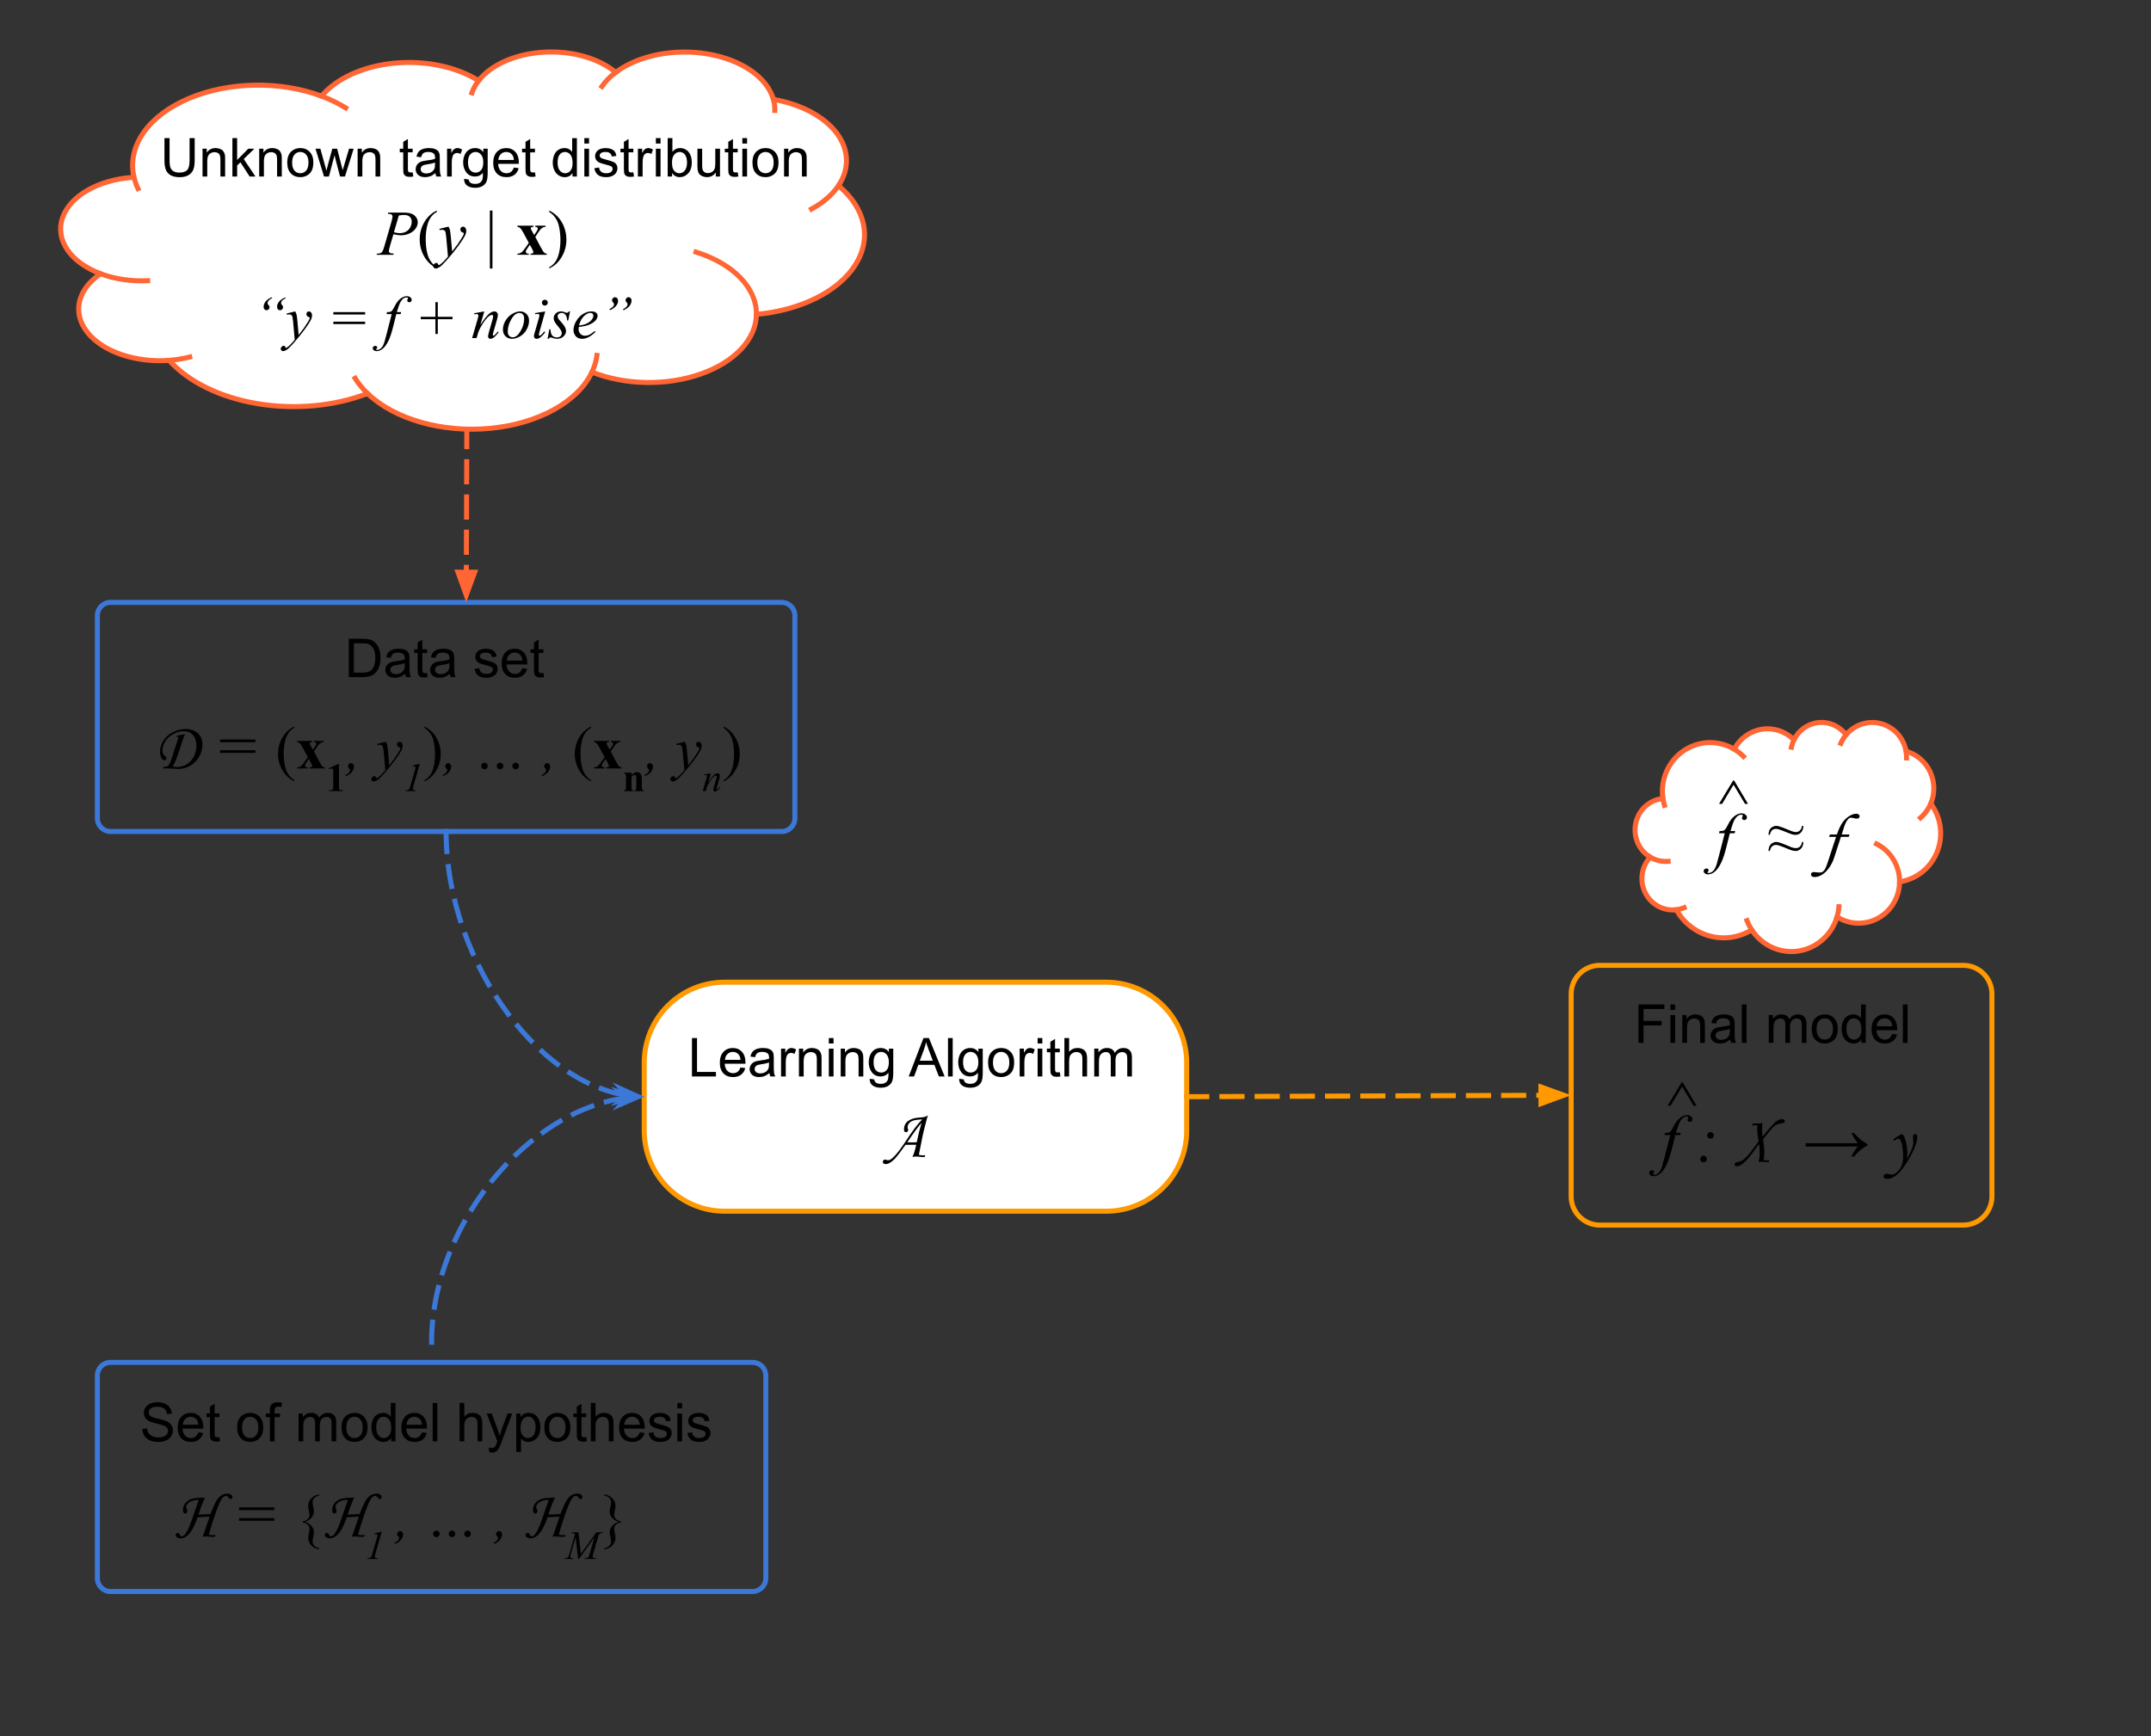 <svg version="1.1" viewBox="0.0 0.0 855.123 690.407" fill="none" stroke="none" stroke-linecap="square" stroke-miterlimit="10" xmlns:xlink="http://www.w3.org/1999/xlink" xmlns="http://www.w3.org/2000/svg"><rect x="0.0" y="0.0" width="855.123" height="690.407" fill="#333333" stroke="none"/><clipPath id="p.0"><path d="m0 0l855.123 0l0 690.407l-855.123 0l0 -690.407z" clip-rule="nonzero"/></clipPath><g clip-path="url(#p.0)"><path fill="#000000" fill-opacity="0.0" d="m0 0l855.123 0l0 690.407l-855.123 0z" fill-rule="evenodd"/><path fill="#000000" fill-opacity="0.0" d="m38.709 546.941l0 0c0 -2.893 2.345 -5.237 5.237 -5.237l255.257 0c1.389 0 2.721 0.552 3.703 1.534c0.982 0.982 1.534 2.314 1.534 3.703l0 80.612c0 2.893 -2.345 5.237 -5.237 5.237l-255.257 0c-2.893 0 -5.237 -2.345 -5.237 -5.237z" fill-rule="evenodd"/><path stroke="#3c78d8" stroke-width="2.0" stroke-linejoin="round" stroke-linecap="butt" d="m38.709 546.941l0 0c0 -2.893 2.345 -5.237 5.237 -5.237l255.257 0c1.389 0 2.721 0.552 3.703 1.534c0.982 0.982 1.534 2.314 1.534 3.703l0 80.612c0 2.893 -2.345 5.237 -5.237 5.237l-255.257 0c-2.893 0 -5.237 -2.345 -5.237 -5.237z" fill-rule="evenodd"/><path fill="#000000" fill-opacity="0.0" d="m38.709 244.756l0 0c0 -2.893 2.345 -5.237 5.237 -5.237l266.816 0c1.389 0 2.721 0.552 3.703 1.534c0.982 0.982 1.534 2.314 1.534 3.703l0 80.612c0 2.893 -2.345 5.237 -5.237 5.237l-266.816 0c-2.893 0 -5.237 -2.345 -5.237 -5.237z" fill-rule="evenodd"/><path stroke="#3c78d8" stroke-width="2.0" stroke-linejoin="round" stroke-linecap="butt" d="m38.709 244.756l0 0c0 -2.893 2.345 -5.237 5.237 -5.237l266.816 0c1.389 0 2.721 0.552 3.703 1.534c0.982 0.982 1.534 2.314 1.534 3.703l0 80.612c0 2.893 -2.345 5.237 -5.237 5.237l-266.816 0c-2.893 0 -5.237 -2.345 -5.237 -5.237z" fill-rule="evenodd"/><path fill="#000000" fill-opacity="0.0" d="m624.609 395.21l0 0c0 -6.283 5.094 -11.377 11.377 -11.377l144.522 0c3.017 0 5.911 1.199 8.045 3.332c2.134 2.134 3.332 5.027 3.332 8.045l0 80.522c0 6.283 -5.094 11.377 -11.377 11.377l-144.522 0l0 0c-6.283 0 -11.377 -5.094 -11.377 -11.377z" fill-rule="evenodd"/><path stroke="#ff9900" stroke-width="2.0" stroke-linejoin="round" stroke-linecap="butt" d="m624.609 395.21l0 0c0 -6.283 5.094 -11.377 11.377 -11.377l144.522 0c3.017 0 5.911 1.199 8.045 3.332c2.134 2.134 3.332 5.027 3.332 8.045l0 80.522c0 6.283 -5.094 11.377 -11.377 11.377l-144.522 0l0 0c-6.283 0 -11.377 -5.094 -11.377 -11.377z" fill-rule="evenodd"/><path fill="#ffffff" d="m256.105 422.537l0 0c0 -17.677 14.33 -32.008 32.008 -32.008l151.638 0c8.489 0 16.63 3.372 22.633 9.375c6.003 6.003 9.375 14.144 9.375 22.633l0 27.04c0 17.677 -14.33 32.008 -32.008 32.008l-151.638 0c-17.677 0 -32.008 -14.33 -32.008 -32.008z" fill-rule="evenodd"/><path stroke="#ff9900" stroke-width="2.0" stroke-linejoin="round" stroke-linecap="butt" d="m256.105 422.537l0 0c0 -17.677 14.33 -32.008 32.008 -32.008l151.638 0c8.489 0 16.63 3.372 22.633 9.375c6.003 6.003 9.375 14.144 9.375 22.633l0 27.04c0 17.677 -14.33 32.008 -32.008 32.008l-151.638 0c-17.677 0 -32.008 -14.33 -32.008 -32.008z" fill-rule="evenodd"/><path fill="#ffffff" d="m661.055 317.238l0 0c-0.978 -7.346 2.234 -14.619 8.274 -18.731c6.04 -4.113 13.848 -4.344 20.111 -0.596l0 0c2.219 -4.271 6.279 -7.221 10.954 -7.955c4.674 -0.735 9.414 0.831 12.784 4.224l0 0c1.89 -3.873 5.601 -6.475 9.816 -6.883c4.215 -0.408 8.338 1.436 10.905 4.877l0 0c3.414 -4.105 8.847 -5.834 13.947 -4.437c5.1 1.396 8.951 5.666 9.887 10.962l0 0c4.183 1.166 7.668 4.13 9.554 8.126c1.886 3.996 1.987 8.632 0.279 12.711l0 0c4.119 5.478 5.083 12.777 2.531 19.174c-2.552 6.397 -8.235 10.93 -14.93 11.907c-0.047 6.003 -3.27 11.512 -8.425 14.403c-5.156 2.891 -11.439 2.712 -16.429 -0.467c-2.125 7.19 -8.108 12.481 -15.362 13.586c-7.255 1.105 -14.481 -2.173 -18.557 -8.419c-4.996 3.078 -10.992 3.965 -16.633 2.46c-5.642 -1.505 -10.455 -5.275 -13.353 -10.459l0 0c-5.106 0.61 -10.042 -2.092 -12.36 -6.767c-2.317 -4.675 -1.522 -10.326 1.991 -14.149l0 0c-4.554 -2.739 -6.878 -8.174 -5.76 -13.471c1.118 -5.297 5.426 -9.255 10.676 -9.811z" fill-rule="evenodd"/><path fill="#000000" fill-opacity="0.0" d="m656.038 340.803l0 0c2.149 1.292 4.632 1.879 7.115 1.68m3.252 19.237c1.068 -0.128 2.115 -0.398 3.113 -0.804m26.872 8.802c-0.751 -1.151 -1.38 -2.38 -1.876 -3.668m35.796 -1.499l0 0c0.388 -1.311 0.639 -2.66 0.749 -4.025m24.104 -9.91c0.05 -6.392 -3.503 -12.244 -9.133 -15.043m21.532 -16.037c-0.912 2.176 -2.304 4.107 -4.067 5.641m-5.765 -26.478l0 0c0.155 0.879 0.227 1.771 0.215 2.664m-24.048 -9.189l0 0c-0.852 1.024 -1.553 2.168 -2.083 3.397m-18.638 -1.393l0 0c-0.454 0.93 -0.793 1.914 -1.009 2.93m-22.729 0.801l0 0c1.325 0.793 2.551 1.748 3.651 2.843m-32.035 16.485l0 0c0.135 1.013 0.348 2.013 0.637 2.991" fill-rule="evenodd"/><path stroke="#ff6633" stroke-width="2.0" stroke-linejoin="round" stroke-linecap="butt" d="m661.055 317.238l0 0c-0.978 -7.346 2.234 -14.619 8.274 -18.731c6.04 -4.113 13.848 -4.344 20.111 -0.596l0 0c2.219 -4.271 6.279 -7.221 10.954 -7.955c4.674 -0.735 9.414 0.831 12.784 4.224l0 0c1.89 -3.873 5.601 -6.475 9.816 -6.883c4.215 -0.408 8.338 1.436 10.905 4.877l0 0c3.414 -4.105 8.847 -5.834 13.947 -4.437c5.1 1.396 8.951 5.666 9.887 10.962l0 0c4.183 1.166 7.668 4.13 9.554 8.126c1.886 3.996 1.987 8.632 0.279 12.711l0 0c4.119 5.478 5.083 12.777 2.531 19.174c-2.552 6.397 -8.235 10.93 -14.93 11.907c-0.047 6.003 -3.27 11.512 -8.425 14.403c-5.156 2.891 -11.439 2.712 -16.429 -0.467c-2.125 7.19 -8.108 12.481 -15.362 13.586c-7.255 1.105 -14.481 -2.173 -18.557 -8.419c-4.996 3.078 -10.992 3.965 -16.633 2.46c-5.642 -1.505 -10.455 -5.275 -13.353 -10.459l0 0c-5.106 0.61 -10.042 -2.092 -12.36 -6.767c-2.317 -4.675 -1.522 -10.326 1.991 -14.149l0 0c-4.554 -2.739 -6.878 -8.174 -5.76 -13.471c1.118 -5.297 5.426 -9.255 10.676 -9.811z" fill-rule="evenodd"/><path stroke="#ff6633" stroke-width="2.0" stroke-linejoin="round" stroke-linecap="butt" d="m656.038 340.803l0 0c2.149 1.292 4.632 1.879 7.115 1.68m3.252 19.237c1.068 -0.128 2.115 -0.398 3.113 -0.804m26.872 8.802c-0.751 -1.151 -1.38 -2.38 -1.876 -3.668m35.796 -1.499l0 0c0.388 -1.311 0.639 -2.66 0.749 -4.025m24.104 -9.91c0.05 -6.392 -3.503 -12.244 -9.133 -15.043m21.532 -16.037c-0.912 2.176 -2.304 4.107 -4.067 5.641m-5.765 -26.478l0 0c0.155 0.879 0.227 1.771 0.215 2.664m-24.048 -9.189l0 0c-0.852 1.024 -1.553 2.168 -2.083 3.397m-18.638 -1.393l0 0c-0.454 0.93 -0.793 1.914 -1.009 2.93m-22.729 0.801l0 0c1.325 0.793 2.551 1.748 3.651 2.843m-32.035 16.485l0 0c0.135 1.013 0.348 2.013 0.637 2.991" fill-rule="evenodd"/><path fill="#000000" fill-opacity="0.0" d="m36.402 270.944l283.528 0l0 50.488l-283.528 0z" fill-rule="evenodd"/><path fill="#000000" d="m73.553 291.888q-0.531 1.141 -1.219 3.281l-1.172 3.641q-1.297 3.969 -2.516 5.938q0.922 0.219 1.766 0.219q2.125 0 3.906 -1.125q1.781 -1.125 2.766 -3.094q1.0 -1.984 1.0 -4.344q0 -2.562 -1.375 -4.125q-1.359 -1.562 -3.578 -1.562q-2.141 0 -4.172 1.109q-2.031 1.094 -3.203 2.875q-1.172 1.781 -1.172 3.797q0 1.344 1.109 2.172q0.297 0.203 0.391 0.375q0.094 0.156 0.094 0.375q0 0.344 -0.25 0.609q-0.25 0.266 -0.578 0.266q-0.703 0 -1.219 -1.047q-0.516 -1.047 -0.516 -2.219q0 -2.453 1.359 -4.562q1.375 -2.125 3.766 -3.359q2.391 -1.234 5.141 -1.234q1.859 0 3.375 0.734q1.516 0.734 2.359 2.109q0.859 1.359 0.859 3.188q0 2.625 -1.25 4.891q-1.25 2.25 -3.484 3.594q-2.219 1.344 -4.797 1.344l-0.906 -0.047q-2.406 -0.172 -3.656 -0.172q-1.094 0 -1.594 0.031l0.344 -0.641l0.578 -0.016q0.984 -0.016 1.406 -0.781q0.609 -0.859 1.125 -2.484l1.797 -5.609q0.859 -2.562 0.859 -2.625q0 -0.406 -0.422 -0.406q-0.219 0 -0.328 0.031l0.156 -0.562q1.641 -0.125 3.25 -0.562z" fill-rule="nonzero"/><path fill="#000000" d="m87.505 294.044l14.047 0l0 1.078l-14.047 0l0 -1.078zm0 4.25l14.047 0l0 1.062l-14.047 0l0 -1.062z" fill-rule="nonzero"/><path fill="#000000" d="m117 310.247l0 0.438q-1.766 -0.891 -2.953 -2.094q-1.688 -1.703 -2.609 -4.0q-0.906 -2.312 -0.906 -4.797q0 -3.641 1.797 -6.625q1.797 -3.0 4.672 -4.297l0 0.5q-1.438 0.797 -2.375 2.188q-0.922 1.375 -1.375 3.5q-0.453 2.109 -0.453 4.422q0 2.516 0.391 4.562q0.297 1.625 0.734 2.594q0.438 0.984 1.156 1.875q0.734 0.906 1.922 1.734z" fill-rule="nonzero"/><path fill="#000000" d="m124.836 298.825l1.891 3.609q0.984 1.891 1.562 2.391q0.312 0.266 0.859 0.297l0 0.422l-6.094 0l0 -0.422q0.703 -0.062 0.875 -0.188q0.172 -0.125 0.172 -0.359q0 -0.328 -0.375 -1.031l-0.953 -1.781l-0.797 1.188q-0.562 0.812 -0.625 0.969q-0.094 0.219 -0.094 0.391q0 0.266 0.109 0.453q0.109 0.188 0.297 0.281q0.203 0.078 0.719 0.078l0 0.422l-4.297 0l0 -0.422q0.797 0 1.453 -0.438q0.672 -0.438 1.938 -2.312l0.906 -1.328l-1.891 -3.5q-0.922 -1.703 -1.391 -2.094q-0.453 -0.391 -1.016 -0.438l0 -0.422l6.078 0l0 0.422l-0.312 0.016l-0.609 0.219q-0.094 0.078 -0.094 0.266q0 0.172 0.047 0.359q0.047 0.078 0.328 0.641l0.859 1.594l0.453 -0.641q0.938 -1.281 0.938 -1.797q0 -0.25 -0.219 -0.422q-0.203 -0.172 -0.719 -0.234l0 -0.422l3.875 0l0 0.422q-0.719 0.031 -1.344 0.453q-0.609 0.406 -1.391 1.609l-1.141 1.75z" fill-rule="nonzero"/><path fill="#000000" d="m134.758 303.731l0 8.656q0 0.984 0.078 1.25q0.094 0.266 0.359 0.438q0.281 0.172 0.875 0.172l0.25 0l0 0.297l-5.578 0l0 -0.297l0.281 0q0.672 0 0.953 -0.156q0.297 -0.156 0.391 -0.422q0.109 -0.281 0.109 -1.281l0 -5.484q0 -0.734 -0.078 -0.922q-0.062 -0.188 -0.25 -0.312q-0.188 -0.125 -0.438 -0.125q-0.406 0 -0.969 0.25l-0.141 -0.281l3.891 -1.781l0.266 0z" fill-rule="nonzero"/><path fill="#000000" d="m137.289 308.184q0.891 -0.406 1.438 -1.016q0.422 -0.469 0.422 -0.891q0 -0.219 -0.078 -0.391q-0.047 -0.094 -0.328 -0.375q-0.281 -0.281 -0.312 -0.391q-0.078 -0.203 -0.078 -0.453q0 -0.516 0.344 -0.875q0.344 -0.359 0.812 -0.359q0.484 0 0.844 0.391q0.375 0.375 0.375 0.969q0 1.047 -0.828 2.109q-0.812 1.062 -2.375 1.656l-0.234 -0.375zm16.078 -13.25q0.406 0.688 0.547 1.281q0.156 0.578 0.312 2.312l0.516 5.766q0.703 -0.844 2.047 -2.672q0.641 -0.891 1.594 -2.422q0.562 -0.938 0.703 -1.312q0.062 -0.188 0.062 -0.391q0 -0.125 -0.078 -0.203q-0.078 -0.078 -0.438 -0.188q-0.344 -0.125 -0.578 -0.422q-0.219 -0.297 -0.219 -0.688q0 -0.469 0.281 -0.766q0.281 -0.297 0.703 -0.297q0.516 0 0.875 0.438q0.375 0.422 0.375 1.172q0 0.922 -0.641 2.109q-0.625 1.188 -2.438 3.656q-1.797 2.453 -4.375 5.375q-1.766 2.0 -2.625 2.516q-0.859 0.531 -1.469 0.531q-0.359 0 -0.625 -0.281q-0.281 -0.281 -0.281 -0.641q0 -0.453 0.391 -0.828q0.375 -0.375 0.812 -0.375q0.234 0 0.391 0.109q0.094 0.047 0.203 0.328q0.109 0.281 0.203 0.375q0.062 0.047 0.141 0.047q0.078 0 0.25 -0.109q0.641 -0.406 1.5 -1.266q1.125 -1.156 1.672 -1.875l-0.656 -7.438q-0.172 -1.844 -0.5 -2.234q-0.328 -0.406 -1.094 -0.406q-0.25 0 -0.891 0.078l-0.094 -0.438l3.422 -0.844z" fill-rule="nonzero"/><path fill="#000000" d="m166.879 303.731l-2.516 8.75q-0.219 0.781 -0.219 1.125q0 0.281 0.188 0.438q0.203 0.156 0.938 0.203l-0.078 0.297l-4.016 0l0.109 -0.297q0.641 -0.016 0.844 -0.094q0.328 -0.141 0.484 -0.375q0.266 -0.359 0.531 -1.297l1.813 -6.281q0.156 -0.578 0.172 -0.656q0.031 -0.156 0.031 -0.312q0 -0.266 -0.156 -0.422q-0.141 -0.156 -0.406 -0.156q-0.203 0 -0.625 0.094l-0.109 -0.281l2.641 -0.734l0.375 0z" fill-rule="nonzero"/><path fill="#000000" d="m168.739 289.372l0 -0.5q1.781 0.891 2.953 2.078q1.688 1.719 2.594 4.016q0.922 2.297 0.922 4.797q0 3.641 -1.797 6.625q-1.781 3.0 -4.672 4.297l0 -0.438q1.438 -0.812 2.359 -2.188q0.938 -1.375 1.391 -3.5q0.453 -2.141 0.453 -4.438q0 -2.5 -0.391 -4.562q-0.297 -1.625 -0.734 -2.594q-0.438 -0.969 -1.172 -1.875q-0.719 -0.906 -1.906 -1.719z" fill-rule="nonzero"/><path fill="#000000" d="m175.934 308.184q0.891 -0.406 1.438 -1.016q0.422 -0.469 0.422 -0.891q0 -0.219 -0.078 -0.391q-0.047 -0.094 -0.328 -0.375q-0.281 -0.281 -0.312 -0.391q-0.078 -0.203 -0.078 -0.453q0 -0.516 0.344 -0.875q0.344 -0.359 0.812 -0.359q0.484 0 0.844 0.391q0.375 0.375 0.375 0.969q0 1.047 -0.828 2.109q-0.812 1.062 -2.375 1.656l-0.234 -0.375zm16.672 -4.922q0.547 0 0.922 0.391q0.375 0.375 0.375 0.922q0 0.531 -0.391 0.922q-0.375 0.375 -0.906 0.375q-0.547 0 -0.922 -0.375q-0.375 -0.391 -0.375 -0.922q0 -0.562 0.375 -0.938q0.375 -0.375 0.922 -0.375zm6.203 0q0.547 0 0.922 0.391q0.375 0.375 0.375 0.922q0 0.531 -0.391 0.922q-0.375 0.375 -0.906 0.375q-0.547 0 -0.938 -0.375q-0.375 -0.391 -0.375 -0.922q0 -0.562 0.375 -0.938q0.391 -0.375 0.938 -0.375zm6.188 0q0.562 0 0.938 0.391q0.375 0.375 0.375 0.922q0 0.531 -0.391 0.922q-0.375 0.375 -0.922 0.375q-0.531 0 -0.922 -0.375q-0.375 -0.391 -0.375 -0.922q0 -0.562 0.375 -0.938q0.391 -0.375 0.922 -0.375zm10.277 4.922q0.891 -0.406 1.438 -1.016q0.422 -0.469 0.422 -0.891q0 -0.219 -0.078 -0.391q-0.047 -0.094 -0.328 -0.375q-0.281 -0.281 -0.312 -0.391q-0.078 -0.203 -0.078 -0.453q0 -0.516 0.344 -0.875q0.344 -0.359 0.812 -0.359q0.484 0 0.844 0.391q0.375 0.375 0.375 0.969q0 1.047 -0.828 2.109q-0.812 1.062 -2.375 1.656l-0.234 -0.375z" fill-rule="nonzero"/><path fill="#000000" d="m234.977 310.247l0 0.438q-1.766 -0.891 -2.953 -2.094q-1.688 -1.703 -2.609 -4.0q-0.906 -2.312 -0.906 -4.797q0 -3.641 1.797 -6.625q1.797 -3.0 4.672 -4.297l0 0.5q-1.438 0.797 -2.375 2.188q-0.922 1.375 -1.375 3.5q-0.453 2.109 -0.453 4.422q0 2.516 0.391 4.562q0.297 1.625 0.734 2.594q0.438 0.984 1.156 1.875q0.734 0.906 1.922 1.734z" fill-rule="nonzero"/><path fill="#000000" d="m242.813 298.825l1.891 3.609q0.984 1.891 1.562 2.391q0.312 0.266 0.859 0.297l0 0.422l-6.094 0l0 -0.422q0.703 -0.062 0.875 -0.188q0.172 -0.125 0.172 -0.359q0 -0.328 -0.375 -1.031l-0.953 -1.781l-0.797 1.188q-0.562 0.812 -0.625 0.969q-0.094 0.219 -0.094 0.391q0 0.266 0.109 0.453q0.109 0.188 0.297 0.281q0.203 0.078 0.719 0.078l0 0.422l-4.297 0l0 -0.422q0.797 0 1.453 -0.438q0.672 -0.438 1.938 -2.312l0.906 -1.328l-1.891 -3.5q-0.922 -1.703 -1.391 -2.094q-0.453 -0.391 -1.016 -0.438l0 -0.422l6.078 0l0 0.422l-0.312 0.016l-0.609 0.219q-0.094 0.078 -0.094 0.266q0 0.172 0.047 0.359q0.047 0.078 0.328 0.641l0.859 1.594l0.453 -0.641q0.938 -1.281 0.938 -1.797q0 -0.25 -0.219 -0.422q-0.203 -0.172 -0.719 -0.234l0 -0.422l3.875 0l0 0.422q-0.719 0.031 -1.344 0.453q-0.609 0.406 -1.391 1.609l-1.141 1.75z" fill-rule="nonzero"/><path fill="#000000" d="m251.047 307.231l0 0.953q0.562 -0.609 1.078 -0.891q0.516 -0.281 1.109 -0.281q0.703 0 1.172 0.406q0.469 0.391 0.625 0.969q0.125 0.453 0.125 1.719l0 2.844q0 0.844 0.156 1.047q0.156 0.203 0.641 0.266l0 0.281l-3.703 0l0 -0.281q0.422 -0.062 0.594 -0.344q0.125 -0.203 0.125 -0.969l0 -3.25q0 -0.906 -0.078 -1.141q-0.062 -0.234 -0.234 -0.359q-0.156 -0.125 -0.359 -0.125q-0.672 0 -1.25 0.953l0 3.922q0 0.812 0.141 1.031q0.156 0.219 0.578 0.281l0 0.281l-3.703 0l0 -0.281q0.469 -0.047 0.656 -0.297q0.141 -0.172 0.141 -1.016l0 -4.125q0 -0.828 -0.156 -1.031q-0.156 -0.203 -0.641 -0.266l0 -0.297l2.984 0z" fill-rule="nonzero"/><path fill="#000000" d="m256.164 308.184q0.891 -0.406 1.438 -1.016q0.422 -0.469 0.422 -0.891q0 -0.219 -0.078 -0.391q-0.047 -0.094 -0.328 -0.375q-0.281 -0.281 -0.312 -0.391q-0.078 -0.203 -0.078 -0.453q0 -0.516 0.344 -0.875q0.344 -0.359 0.812 -0.359q0.484 0 0.844 0.391q0.375 0.375 0.375 0.969q0 1.047 -0.828 2.109q-0.812 1.062 -2.375 1.656l-0.234 -0.375zm16.078 -13.25q0.406 0.688 0.547 1.281q0.156 0.578 0.312 2.312l0.516 5.766q0.703 -0.844 2.047 -2.672q0.641 -0.891 1.594 -2.422q0.562 -0.938 0.703 -1.312q0.062 -0.188 0.062 -0.391q0 -0.125 -0.078 -0.203q-0.078 -0.078 -0.438 -0.188q-0.344 -0.125 -0.578 -0.422q-0.219 -0.297 -0.219 -0.688q0 -0.469 0.281 -0.766q0.281 -0.297 0.703 -0.297q0.516 0 0.875 0.438q0.375 0.422 0.375 1.172q0 0.922 -0.641 2.109q-0.625 1.188 -2.438 3.656q-1.797 2.453 -4.375 5.375q-1.766 2.0 -2.625 2.516q-0.859 0.531 -1.469 0.531q-0.359 0 -0.625 -0.281q-0.281 -0.281 -0.281 -0.641q0 -0.453 0.391 -0.828q0.375 -0.375 0.812 -0.375q0.234 0 0.391 0.109q0.094 0.047 0.203 0.328q0.109 0.281 0.203 0.375q0.062 0.047 0.141 0.047q0.078 0 0.25 -0.109q0.641 -0.406 1.5 -1.266q1.125 -1.156 1.672 -1.875l-0.656 -7.438q-0.172 -1.844 -0.5 -2.234q-0.328 -0.406 -1.094 -0.406q-0.25 0 -0.891 0.078l-0.094 -0.438l3.422 -0.844z" fill-rule="nonzero"/><path fill="#000000" d="m282.598 307.466l-1.031 3.562q1.453 -2.188 2.234 -2.875q0.781 -0.688 1.5 -0.688q0.391 0 0.641 0.266q0.25 0.25 0.25 0.672q0 0.469 -0.219 1.25l-0.953 3.281q-0.172 0.578 -0.172 0.703q0 0.109 0.062 0.188q0.062 0.062 0.141 0.062q0.094 0 0.219 -0.094q0.422 -0.328 0.906 -1.0l0.25 0.141q-0.734 1.047 -1.375 1.484q-0.453 0.312 -0.812 0.312q-0.297 0 -0.469 -0.188q-0.172 -0.172 -0.172 -0.469q0 -0.375 0.266 -1.281l0.906 -3.141q0.172 -0.594 0.172 -0.922q0 -0.156 -0.109 -0.25q-0.094 -0.094 -0.234 -0.094q-0.219 0 -0.531 0.188q-0.578 0.344 -1.203 1.156q-0.625 0.812 -1.312 2.062q-0.375 0.672 -0.609 1.453l-0.391 1.297l-1.172 0l1.422 -4.891q0.25 -0.891 0.25 -1.062q0 -0.172 -0.141 -0.297q-0.141 -0.141 -0.344 -0.141q-0.094 0 -0.328 0.031l-0.297 0.047l-0.047 -0.281l2.703 -0.484z" fill-rule="nonzero"/><path fill="#000000" d="m287.614 289.372l0 -0.5q1.781 0.891 2.953 2.078q1.688 1.719 2.594 4.016q0.922 2.297 0.922 4.797q0 3.641 -1.797 6.625q-1.781 3.0 -4.672 4.297l0 -0.438q1.438 -0.812 2.359 -2.188q0.938 -1.375 1.391 -3.5q0.453 -2.141 0.453 -4.438q0 -2.5 -0.391 -4.562q-0.297 -1.625 -0.734 -2.594q-0.438 -0.969 -1.172 -1.875q-0.719 -0.906 -1.906 -1.719z" fill-rule="nonzero"/><path fill="#000000" fill-opacity="0.0" d="m46.633 543.601l283.528 0l0 40.661l-283.528 0z" fill-rule="evenodd"/><path fill="#000000" d="m56.586 568.175l1.906 -0.172q0.141 1.156 0.625 1.891q0.5 0.734 1.547 1.188q1.047 0.453 2.344 0.453q1.156 0 2.031 -0.344q0.891 -0.344 1.312 -0.938q0.438 -0.609 0.438 -1.312q0 -0.719 -0.422 -1.25q-0.406 -0.547 -1.359 -0.906q-0.609 -0.25 -2.719 -0.75q-2.109 -0.5 -2.953 -0.953q-1.094 -0.578 -1.625 -1.422q-0.531 -0.844 -0.531 -1.891q0 -1.156 0.656 -2.156q0.656 -1.016 1.906 -1.531q1.266 -0.531 2.812 -0.531q1.688 0 2.984 0.547q1.297 0.547 1.984 1.609q0.703 1.062 0.766 2.406l-1.938 0.156q-0.156 -1.453 -1.062 -2.188q-0.891 -0.75 -2.656 -0.75q-1.828 0 -2.672 0.672q-0.844 0.672 -0.844 1.625q0 0.812 0.594 1.344q0.594 0.531 3.047 1.094q2.469 0.562 3.391 0.969q1.328 0.625 1.953 1.562q0.641 0.938 0.641 2.172q0 1.219 -0.703 2.297q-0.688 1.078 -2.0 1.688q-1.297 0.594 -2.938 0.594q-2.078 0 -3.484 -0.609q-1.391 -0.609 -2.188 -1.812q-0.797 -1.219 -0.844 -2.75zm22.257 1.344l1.922 0.234q-0.453 1.703 -1.688 2.641q-1.234 0.938 -3.172 0.938q-2.422 0 -3.844 -1.484q-1.422 -1.5 -1.422 -4.203q0 -2.797 1.438 -4.328q1.438 -1.547 3.734 -1.547q2.219 0 3.609 1.516q1.406 1.5 1.406 4.25q0 0.156 0 0.5l-8.25 0q0.109 1.812 1.031 2.781q0.922 0.969 2.312 0.969q1.031 0 1.75 -0.531q0.734 -0.547 1.172 -1.734zm-6.156 -3.031l6.172 0q-0.125 -1.391 -0.703 -2.094q-0.906 -1.078 -2.328 -1.078q-1.297 0 -2.172 0.859q-0.875 0.859 -0.969 2.312zm14.534 4.922l0.266 1.656q-0.781 0.156 -1.406 0.156q-1.031 0 -1.594 -0.312q-0.562 -0.328 -0.797 -0.844q-0.219 -0.531 -0.219 -2.219l0 -6.375l-1.375 0l0 -1.453l1.375 0l0 -2.734l1.859 -1.125l0 3.859l1.891 0l0 1.453l-1.891 0l0 6.469q0 0.812 0.094 1.047q0.109 0.219 0.328 0.359q0.234 0.125 0.641 0.125q0.312 0 0.828 -0.062zm7.054 -3.859q0 -3.078 1.719 -4.547q1.422 -1.234 3.469 -1.234q2.281 0 3.719 1.5q1.453 1.484 1.453 4.125q0 2.141 -0.641 3.359q-0.625 1.219 -1.859 1.906q-1.219 0.672 -2.672 0.672q-2.312 0 -3.75 -1.484q-1.438 -1.5 -1.438 -4.297zm1.938 0q0 2.125 0.922 3.188q0.922 1.047 2.328 1.047q1.406 0 2.328 -1.062q0.922 -1.062 0.922 -3.234q0 -2.047 -0.938 -3.109q-0.922 -1.062 -2.312 -1.062q-1.406 0 -2.328 1.062q-0.922 1.047 -0.922 3.172zm11.08 5.531l0 -9.609l-1.656 0l0 -1.453l1.656 0l0 -1.172q0 -1.109 0.188 -1.656q0.281 -0.734 0.953 -1.188q0.688 -0.453 1.922 -0.453q0.781 0 1.75 0.188l-0.281 1.641q-0.594 -0.109 -1.109 -0.109q-0.859 0 -1.219 0.375q-0.344 0.359 -0.344 1.359l0 1.016l2.156 0l0 1.453l-2.156 0l0 9.609l-1.859 0zm11.398 0l0 -11.062l1.672 0l0 1.547q0.531 -0.812 1.391 -1.297q0.859 -0.5 1.969 -0.5q1.234 0 2.016 0.516q0.781 0.5 1.109 1.422q1.313 -1.938 3.406 -1.938q1.656 0 2.531 0.922q0.891 0.906 0.891 2.797l0 7.594l-1.859 0l0 -6.969q0 -1.125 -0.188 -1.609q-0.188 -0.5 -0.672 -0.797q-0.469 -0.312 -1.109 -0.312q-1.172 0 -1.938 0.781q-0.766 0.766 -0.766 2.484l0 6.422l-1.875 0l0 -7.188q0 -1.25 -0.469 -1.875q-0.453 -0.625 -1.5 -0.625q-0.781 0 -1.453 0.422q-0.672 0.406 -0.984 1.219q-0.297 0.797 -0.297 2.312l0 5.734l-1.875 0zm17.063 -5.531q0 -3.078 1.719 -4.547q1.422 -1.234 3.469 -1.234q2.281 0 3.719 1.5q1.453 1.484 1.453 4.125q0 2.141 -0.641 3.359q-0.625 1.219 -1.859 1.906q-1.219 0.672 -2.672 0.672q-2.312 0 -3.75 -1.484q-1.438 -1.5 -1.438 -4.297zm1.938 0q0 2.125 0.922 3.188q0.922 1.047 2.328 1.047q1.406 0 2.328 -1.062q0.922 -1.062 0.922 -3.234q0 -2.047 -0.938 -3.109q-0.922 -1.062 -2.312 -1.062q-1.406 0 -2.328 1.062q-0.922 1.047 -0.922 3.172zm17.799 5.531l0 -1.391q-1.047 1.641 -3.094 1.641q-1.312 0 -2.422 -0.719q-1.109 -0.734 -1.719 -2.047q-0.609 -1.312 -0.609 -3.0q0 -1.656 0.547 -3.0q0.547 -1.359 1.656 -2.078q1.109 -0.719 2.469 -0.719q1.0 0 1.781 0.422q0.781 0.422 1.266 1.094l0 -5.469l1.875 0l0 15.266l-1.75 0zm-5.922 -5.516q0 2.125 0.891 3.172q0.906 1.047 2.125 1.047q1.219 0 2.078 -1.0q0.859 -1.0 0.859 -3.062q0 -2.281 -0.875 -3.344q-0.875 -1.062 -2.156 -1.062q-1.25 0 -2.094 1.031q-0.828 1.016 -0.828 3.219zm18.19 1.953l1.922 0.234q-0.453 1.703 -1.688 2.641q-1.234 0.938 -3.172 0.938q-2.422 0 -3.844 -1.484q-1.422 -1.5 -1.422 -4.203q0 -2.797 1.438 -4.328q1.438 -1.547 3.734 -1.547q2.219 0 3.609 1.516q1.406 1.5 1.406 4.25q0 0.156 0 0.5l-8.25 0q0.109 1.812 1.031 2.781q0.922 0.969 2.312 0.969q1.031 0 1.75 -0.531q0.734 -0.547 1.172 -1.734zm-6.156 -3.031l6.172 0q-0.125 -1.391 -0.703 -2.094q-0.906 -1.078 -2.328 -1.078q-1.297 0 -2.172 0.859q-0.875 0.859 -0.969 2.312zm10.393 6.594l0 -15.266l1.875 0l0 15.266l-1.875 0zm10.711 0l0 -15.266l1.875 0l0 5.469q1.312 -1.516 3.312 -1.516q1.234 0 2.141 0.484q0.906 0.484 1.297 1.344q0.391 0.844 0.391 2.469l0 7.016l-1.875 0l0 -7.016q0 -1.406 -0.609 -2.047q-0.609 -0.641 -1.734 -0.641q-0.828 0 -1.562 0.438q-0.734 0.438 -1.047 1.172q-0.312 0.734 -0.312 2.047l0 6.047l-1.875 0zm11.784 4.266l-0.219 -1.766q0.625 0.172 1.078 0.172q0.625 0 1.0 -0.219q0.375 -0.203 0.609 -0.578q0.188 -0.281 0.578 -1.391q0.047 -0.156 0.172 -0.469l-4.203 -11.078l2.016 0l2.312 6.406q0.438 1.219 0.797 2.562q0.328 -1.297 0.766 -2.516l2.375 -6.453l1.875 0l-4.219 11.25q-0.672 1.828 -1.047 2.516q-0.5 0.922 -1.156 1.344q-0.641 0.438 -1.531 0.438q-0.547 0 -1.203 -0.219zm10.742 -0.031l0 -15.297l1.703 0l0 1.438q0.609 -0.844 1.359 -1.266q0.766 -0.422 1.859 -0.422q1.406 0 2.484 0.734q1.094 0.719 1.641 2.047q0.547 1.328 0.547 2.922q0 1.688 -0.609 3.047q-0.594 1.359 -1.766 2.094q-1.156 0.719 -2.438 0.719q-0.938 0 -1.688 -0.391q-0.734 -0.406 -1.219 -1.0l0 5.375l-1.875 0zm1.703 -9.703q0 2.141 0.859 3.156q0.859 1.016 2.094 1.016q1.25 0 2.141 -1.047q0.891 -1.062 0.891 -3.281q0 -2.109 -0.875 -3.156q-0.859 -1.062 -2.078 -1.062q-1.188 0 -2.109 1.125q-0.922 1.109 -0.922 3.25zm9.455 -0.062q0 -3.078 1.719 -4.547q1.422 -1.234 3.469 -1.234q2.281 0 3.719 1.5q1.453 1.484 1.453 4.125q0 2.141 -0.641 3.359q-0.625 1.219 -1.859 1.906q-1.219 0.672 -2.672 0.672q-2.312 0 -3.75 -1.484q-1.438 -1.5 -1.438 -4.297zm1.938 0q0 2.125 0.922 3.188q0.922 1.047 2.328 1.047q1.406 0 2.328 -1.062q0.922 -1.062 0.922 -3.234q0 -2.047 -0.938 -3.109q-0.922 -1.062 -2.312 -1.062q-1.406 0 -2.328 1.062q-0.922 1.047 -0.922 3.172zm14.721 3.859l0.266 1.656q-0.781 0.156 -1.406 0.156q-1.031 0 -1.594 -0.312q-0.562 -0.328 -0.797 -0.844q-0.219 -0.531 -0.219 -2.219l0 -6.375l-1.375 0l0 -1.453l1.375 0l0 -2.734l1.859 -1.125l0 3.859l1.891 0l0 1.453l-1.891 0l0 6.469q0 0.812 0.094 1.047q0.109 0.219 0.328 0.359q0.234 0.125 0.641 0.125q0.312 0 0.828 -0.062zm1.832 1.672l0 -15.266l1.875 0l0 5.469q1.312 -1.516 3.312 -1.516q1.234 0 2.141 0.484q0.906 0.484 1.297 1.344q0.391 0.844 0.391 2.469l0 7.016l-1.875 0l0 -7.016q0 -1.406 -0.609 -2.047q-0.609 -0.641 -1.734 -0.641q-0.828 0 -1.562 0.438q-0.734 0.438 -1.047 1.172q-0.312 0.734 -0.312 2.047l0 6.047l-1.875 0zm19.44 -3.562l1.922 0.234q-0.453 1.703 -1.687 2.641q-1.234 0.938 -3.172 0.938q-2.422 0 -3.844 -1.484q-1.422 -1.5 -1.422 -4.203q0 -2.797 1.438 -4.328q1.438 -1.547 3.734 -1.547q2.219 0 3.609 1.516q1.406 1.5 1.406 4.25q0 0.156 0 0.5l-8.25 0q0.109 1.812 1.031 2.781q0.922 0.969 2.312 0.969q1.031 0 1.75 -0.531q0.734 -0.547 1.172 -1.734zm-6.156 -3.031l6.172 0q-0.125 -1.391 -0.703 -2.094q-0.906 -1.078 -2.328 -1.078q-1.297 0 -2.172 0.859q-0.875 0.859 -0.969 2.312zm9.69 3.297l1.859 -0.297q0.156 1.109 0.859 1.703q0.719 0.594 2.0 0.594q1.297 0 1.922 -0.516q0.625 -0.531 0.625 -1.234q0 -0.641 -0.562 -1.0q-0.375 -0.25 -1.906 -0.641q-2.062 -0.516 -2.859 -0.891q-0.797 -0.391 -1.219 -1.062q-0.406 -0.672 -0.406 -1.484q0 -0.734 0.328 -1.359q0.344 -0.641 0.938 -1.062q0.438 -0.312 1.188 -0.531q0.75 -0.234 1.625 -0.234q1.297 0 2.281 0.375q0.984 0.375 1.453 1.016q0.469 0.641 0.641 1.719l-1.828 0.25q-0.125 -0.859 -0.734 -1.328q-0.594 -0.484 -1.688 -0.484q-1.281 0 -1.844 0.422q-0.547 0.422 -0.547 1.0q0 0.359 0.234 0.656q0.219 0.297 0.719 0.5q0.281 0.109 1.656 0.484q1.984 0.531 2.766 0.875q0.797 0.328 1.234 0.984q0.453 0.641 0.453 1.594q0 0.938 -0.547 1.766q-0.547 0.828 -1.578 1.281q-1.031 0.453 -2.328 0.453q-2.156 0 -3.297 -0.891q-1.125 -0.906 -1.438 -2.656zm11.43 -9.812l0 -2.156l1.875 0l0 2.156l-1.875 0zm0 13.109l0 -11.062l1.875 0l0 11.062l-1.875 0zm3.973 -3.297l1.859 -0.297q0.156 1.109 0.859 1.703q0.719 0.594 2.0 0.594q1.297 0 1.922 -0.516q0.625 -0.531 0.625 -1.234q0 -0.641 -0.562 -1.0q-0.375 -0.25 -1.906 -0.641q-2.062 -0.516 -2.859 -0.891q-0.797 -0.391 -1.219 -1.062q-0.406 -0.672 -0.406 -1.484q0 -0.734 0.328 -1.359q0.344 -0.641 0.938 -1.062q0.438 -0.312 1.188 -0.531q0.75 -0.234 1.625 -0.234q1.297 0 2.281 0.375q0.984 0.375 1.453 1.016q0.469 0.641 0.641 1.719l-1.828 0.25q-0.125 -0.859 -0.734 -1.328q-0.594 -0.484 -1.688 -0.484q-1.281 0 -1.844 0.422q-0.547 0.422 -0.547 1.0q0 0.359 0.234 0.656q0.219 0.297 0.719 0.5q0.281 0.109 1.656 0.484q1.984 0.531 2.766 0.875q0.797 0.328 1.234 0.984q0.453 0.641 0.453 1.594q0 0.938 -0.547 1.766q-0.547 0.828 -1.578 1.281q-1.031 0.453 -2.328 0.453q-2.156 0 -3.297 -0.891q-1.125 -0.906 -1.438 -2.656z" fill-rule="nonzero"/><path fill="#000000" fill-opacity="0.0" d="m35.985 576.262l247.024 0l0 50.488l-247.024 0z" fill-rule="evenodd"/><path fill="#000000" d="m84.503 611.097q-0.672 0 -1.375 -0.094q-0.703 -0.094 -1.469 -0.094q-0.641 0 -1.172 0.188q0.266 -0.578 0.547 -1.328q0.281 -0.766 2.297 -6.734l-4.781 0.25q-1.016 2.938 -2.094 4.781q-1.062 1.828 -2.266 2.719q-1.188 0.891 -2.281 0.891q-0.859 0 -1.469 -0.375q-0.609 -0.359 -0.609 -0.938q0 -0.391 0.234 -0.625q0.234 -0.25 0.531 -0.25q0.453 0 0.656 0.328l0.188 0.344q0.359 0.703 0.828 0.703q0.906 0 1.906 -1.688q1.016 -1.703 2.391 -5.75l0.781 -2.328l1.688 -4.734q-1.453 0 -2.594 0.391q-1.125 0.375 -1.766 1.047q-0.625 0.656 -0.625 1.438q0 0.203 0.219 0.766q0.219 0.547 0.219 0.844q0 0.438 -0.25 0.688q-0.25 0.25 -0.594 0.25q-0.406 0 -0.656 -0.359q-0.25 -0.375 -0.25 -1.062q0 -1.484 0.891 -2.641q0.906 -1.156 2.469 -1.703q1.562 -0.547 5.438 -0.547q-1.109 1.969 -2.625 6.719q1.297 0 2.734 -0.062q1.453 -0.078 2.047 -0.172q1.094 -2.969 2.031 -4.703q0.938 -1.734 2.062 -2.547q1.141 -0.828 2.562 -0.828q0.906 0 1.484 0.391q0.578 0.375 0.578 0.969q0 0.375 -0.25 0.594q-0.234 0.203 -0.562 0.203q-0.312 0 -0.781 -0.641q-0.5 -0.625 -1.0 -0.625q-0.875 0 -1.734 1.328q-0.844 1.328 -2.156 4.891q-1.297 3.562 -2.922 9.219q0.891 0.203 1.547 0.203q0.578 0 1.172 -0.125l-0.25 0.734q-0.516 0.078 -0.969 0.078z" fill-rule="nonzero"/><path fill="#000000" d="m95.02 599.362l14.047 0l0 1.078l-14.047 0l0 -1.078zm0 4.25l14.047 0l0 1.062l-14.047 0l0 -1.062z" fill-rule="nonzero"/><path fill="#000000" d="m126.921 615.628l0 0.422q-1.953 -0.281 -3.188 -1.594q-1.219 -1.312 -1.219 -2.922q0 -0.844 0.266 -1.969q0.266 -1.125 0.266 -1.734q0 -0.844 -0.703 -1.578q-0.703 -0.734 -1.969 -0.906l0 -0.469q1.266 -0.172 1.969 -0.891q0.703 -0.734 0.703 -1.594q0 -0.609 -0.266 -1.719q-0.266 -1.125 -0.266 -1.984q0 -1.594 1.219 -2.906q1.234 -1.328 3.188 -1.594l0 0.422q-1.375 0.328 -2.016 1.078q-0.641 0.734 -0.641 1.625q0 0.688 0.266 1.828q0.266 1.125 0.266 1.922q0 1.188 -0.875 2.297q-0.859 1.109 -2.578 1.719q1.688 0.625 2.562 1.766q0.891 1.125 0.891 2.312q0 0.797 -0.266 1.922q-0.266 1.141 -0.266 1.828q0 0.891 0.641 1.641q0.641 0.75 2.016 1.078z" fill-rule="nonzero"/><path fill="#000000" d="m143.816 611.097q-0.672 0 -1.375 -0.094q-0.703 -0.094 -1.469 -0.094q-0.641 0 -1.172 0.188q0.266 -0.578 0.547 -1.328q0.281 -0.766 2.297 -6.734l-4.781 0.25q-1.016 2.938 -2.094 4.781q-1.062 1.828 -2.266 2.719q-1.188 0.891 -2.281 0.891q-0.859 0 -1.469 -0.375q-0.609 -0.359 -0.609 -0.938q0 -0.391 0.234 -0.625q0.234 -0.25 0.531 -0.25q0.453 0 0.656 0.328l0.188 0.344q0.359 0.703 0.828 0.703q0.906 0 1.906 -1.688q1.016 -1.703 2.391 -5.75l0.781 -2.328l1.688 -4.734q-1.453 0 -2.594 0.391q-1.125 0.375 -1.766 1.047q-0.625 0.656 -0.625 1.438q0 0.203 0.219 0.766q0.219 0.547 0.219 0.844q0 0.438 -0.25 0.688q-0.25 0.25 -0.594 0.25q-0.406 0 -0.656 -0.359q-0.25 -0.375 -0.25 -1.062q0 -1.484 0.891 -2.641q0.906 -1.156 2.469 -1.703q1.562 -0.547 5.438 -0.547q-1.109 1.969 -2.625 6.719q1.297 0 2.734 -0.062q1.453 -0.078 2.047 -0.172q1.094 -2.969 2.031 -4.703q0.938 -1.734 2.062 -2.547q1.141 -0.828 2.562 -0.828q0.906 0 1.484 0.391q0.578 0.375 0.578 0.969q0 0.375 -0.25 0.594q-0.234 0.203 -0.562 0.203q-0.312 0 -0.781 -0.641q-0.5 -0.625 -1.0 -0.625q-0.875 0 -1.734 1.328q-0.844 1.328 -2.156 4.891q-1.297 3.562 -2.922 9.219q0.891 0.203 1.547 0.203q0.578 0 1.172 -0.125l-0.25 0.734q-0.516 0.078 -0.969 0.078z" fill-rule="nonzero"/><path fill="#000000" d="m151.747 609.05l-2.516 8.75q-0.219 0.781 -0.219 1.125q0 0.281 0.188 0.438q0.203 0.156 0.938 0.203l-0.078 0.297l-4.016 0l0.109 -0.297q0.641 -0.016 0.844 -0.094q0.328 -0.141 0.484 -0.375q0.266 -0.359 0.531 -1.297l1.812 -6.281q0.156 -0.578 0.172 -0.656q0.031 -0.156 0.031 -0.312q0 -0.266 -0.156 -0.422q-0.141 -0.156 -0.406 -0.156q-0.203 0 -0.625 0.094l-0.109 -0.281l2.641 -0.734l0.375 0z" fill-rule="nonzero"/><path fill="#000000" d="m156.81 613.503q0.891 -0.406 1.438 -1.016q0.422 -0.469 0.422 -0.891q0 -0.219 -0.078 -0.391q-0.047 -0.094 -0.328 -0.375q-0.281 -0.281 -0.312 -0.391q-0.078 -0.203 -0.078 -0.453q0 -0.516 0.344 -0.875q0.344 -0.359 0.812 -0.359q0.484 0 0.844 0.391q0.375 0.375 0.375 0.969q0 1.047 -0.828 2.109q-0.812 1.062 -2.375 1.656l-0.234 -0.375zm16.672 -4.922q0.547 0 0.922 0.391q0.375 0.375 0.375 0.922q0 0.531 -0.391 0.922q-0.375 0.375 -0.906 0.375q-0.547 0 -0.922 -0.375q-0.375 -0.391 -0.375 -0.922q0 -0.562 0.375 -0.938q0.375 -0.375 0.922 -0.375zm6.203 0q0.547 0 0.922 0.391q0.375 0.375 0.375 0.922q0 0.531 -0.391 0.922q-0.375 0.375 -0.906 0.375q-0.547 0 -0.938 -0.375q-0.375 -0.391 -0.375 -0.922q0 -0.562 0.375 -0.938q0.391 -0.375 0.938 -0.375zm6.188 0q0.562 0 0.938 0.391q0.375 0.375 0.375 0.922q0 0.531 -0.391 0.922q-0.375 0.375 -0.922 0.375q-0.531 0 -0.922 -0.375q-0.375 -0.391 -0.375 -0.922q0 -0.562 0.375 -0.938q0.391 -0.375 0.922 -0.375zm10.277 4.922q0.891 -0.406 1.438 -1.016q0.422 -0.469 0.422 -0.891q0 -0.219 -0.078 -0.391q-0.047 -0.094 -0.328 -0.375q-0.281 -0.281 -0.312 -0.391q-0.078 -0.203 -0.078 -0.453q0 -0.516 0.344 -0.875q0.344 -0.359 0.812 -0.359q0.484 0 0.844 0.391q0.375 0.375 0.375 0.969q0 1.047 -0.828 2.109q-0.812 1.062 -2.375 1.656l-0.234 -0.375z" fill-rule="nonzero"/><path fill="#000000" d="m223.634 611.097q-0.672 0 -1.375 -0.094q-0.703 -0.094 -1.469 -0.094q-0.641 0 -1.172 0.188q0.266 -0.578 0.547 -1.328q0.281 -0.766 2.297 -6.734l-4.781 0.25q-1.016 2.938 -2.094 4.781q-1.062 1.828 -2.266 2.719q-1.188 0.891 -2.281 0.891q-0.859 0 -1.469 -0.375q-0.609 -0.359 -0.609 -0.938q0 -0.391 0.234 -0.625q0.234 -0.25 0.531 -0.25q0.453 0 0.656 0.328l0.188 0.344q0.359 0.703 0.828 0.703q0.906 0 1.906 -1.688q1.016 -1.703 2.391 -5.75l0.781 -2.328l1.688 -4.734q-1.453 0 -2.594 0.391q-1.125 0.375 -1.766 1.047q-0.625 0.656 -0.625 1.438q0 0.203 0.219 0.766q0.219 0.547 0.219 0.844q0 0.438 -0.25 0.688q-0.25 0.25 -0.594 0.25q-0.406 0 -0.656 -0.359q-0.25 -0.375 -0.25 -1.062q0 -1.484 0.891 -2.641q0.906 -1.156 2.469 -1.703q1.562 -0.547 5.438 -0.547q-1.109 1.969 -2.625 6.719q1.297 0 2.734 -0.062q1.453 -0.078 2.047 -0.172q1.094 -2.969 2.031 -4.703q0.938 -1.734 2.062 -2.547q1.141 -0.828 2.562 -0.828q0.906 0 1.484 0.391q0.578 0.375 0.578 0.969q0 0.375 -0.25 0.594q-0.234 0.203 -0.562 0.203q-0.312 0 -0.781 -0.641q-0.5 -0.625 -1.0 -0.625q-0.875 0 -1.734 1.328q-0.844 1.328 -2.156 4.891q-1.297 3.562 -2.922 9.219q0.891 0.203 1.547 0.203q0.578 0 1.172 -0.125l-0.25 0.734q-0.516 0.078 -0.969 0.078z" fill-rule="nonzero"/><path fill="#000000" d="m229.955 609.269l0.969 8.531l6.156 -8.531l2.578 0l0 0.281q-0.844 0.062 -0.984 0.109q-0.266 0.109 -0.484 0.422q-0.203 0.297 -0.453 1.156l-1.969 6.719q-0.172 0.594 -0.172 0.922q0 0.312 0.219 0.469q0.297 0.219 0.938 0.219l0.188 0l-0.078 0.297l-4.453 0l0.078 -0.297l0.203 0q0.594 0 0.906 -0.172q0.25 -0.125 0.438 -0.469q0.188 -0.344 0.531 -1.547l1.75 -6.141l-6.172 8.625l-0.312 0l-1.0 -8.625l-1.891 6.562q-0.234 0.828 -0.234 1.125q0 0.281 0.203 0.438q0.219 0.156 1.031 0.203l-0.094 0.297l-3.5 0l0.094 -0.297l0.203 0q0.781 0 1.125 -0.391q0.25 -0.281 0.531 -1.219l2.297 -7.891q-0.25 -0.266 -0.484 -0.359q-0.234 -0.094 -0.875 -0.156l0.078 -0.281l2.641 0z" fill-rule="nonzero"/><path fill="#000000" d="m240.284 594.612l0 -0.422q1.953 0.266 3.172 1.594q1.234 1.312 1.234 2.922q0 0.844 -0.281 1.969q-0.266 1.109 -0.266 1.719q0 0.844 0.703 1.578q0.719 0.734 1.969 0.906l0 0.469q-1.25 0.172 -1.969 0.906q-0.703 0.734 -0.703 1.578q0 0.609 0.266 1.734q0.281 1.125 0.281 1.969q0 1.594 -1.234 2.906q-1.219 1.328 -3.172 1.609l0 -0.422q1.375 -0.328 2.0 -1.078q0.641 -0.734 0.641 -1.641q0 -0.688 -0.266 -1.828q-0.266 -1.125 -0.266 -1.906q0 -1.203 0.875 -2.312q0.875 -1.109 2.594 -1.719q-1.688 -0.625 -2.578 -1.75q-0.891 -1.141 -0.891 -2.328q0 -0.797 0.266 -1.922q0.266 -1.141 0.266 -1.828q0 -0.891 -0.641 -1.625q-0.625 -0.75 -2.0 -1.078z" fill-rule="nonzero"/><path fill="#000000" fill-opacity="0.0" d="m640.614 385.17l136.661 0l0 40.661l-136.661 0z" fill-rule="evenodd"/><path fill="#000000" d="m651.364 414.65l0 -15.266l10.297 0l0 1.797l-8.281 0l0 4.734l7.172 0l0 1.797l-7.172 0l0 6.938l-2.016 0zm12.7 -13.109l0 -2.156l1.875 0l0 2.156l-1.875 0zm0 13.109l0 -11.062l1.875 0l0 11.062l-1.875 0zm4.723 0l0 -11.062l1.688 0l0 1.578q1.219 -1.828 3.516 -1.828q1.0 0 1.844 0.359q0.844 0.359 1.25 0.953q0.422 0.578 0.594 1.375q0.094 0.516 0.094 1.828l0 6.797l-1.875 0l0 -6.734q0 -1.141 -0.219 -1.703q-0.219 -0.578 -0.781 -0.906q-0.547 -0.344 -1.297 -0.344q-1.203 0 -2.078 0.766q-0.859 0.75 -0.859 2.875l0 6.047l-1.875 0zm19.08 -1.359q-1.047 0.875 -2.016 1.25q-0.953 0.359 -2.062 0.359q-1.812 0 -2.797 -0.891q-0.984 -0.891 -0.984 -2.281q0 -0.812 0.375 -1.484q0.375 -0.672 0.969 -1.078q0.594 -0.406 1.344 -0.609q0.562 -0.141 1.672 -0.281q2.266 -0.266 3.344 -0.641q0.016 -0.391 0.016 -0.5q0 -1.141 -0.531 -1.609q-0.719 -0.641 -2.141 -0.641q-1.328 0 -1.953 0.469q-0.625 0.469 -0.938 1.641l-1.828 -0.25q0.25 -1.172 0.812 -1.891q0.578 -0.734 1.656 -1.125q1.094 -0.391 2.516 -0.391q1.422 0 2.297 0.344q0.891 0.328 1.312 0.828q0.422 0.5 0.578 1.281q0.094 0.469 0.094 1.719l0 2.5q0 2.625 0.125 3.312q0.125 0.688 0.469 1.328l-1.953 0q-0.297 -0.578 -0.375 -1.359zm-0.156 -4.188q-1.016 0.406 -3.062 0.703q-1.156 0.172 -1.641 0.375q-0.469 0.203 -0.734 0.609q-0.266 0.406 -0.266 0.891q0 0.75 0.562 1.25q0.578 0.5 1.672 0.5q1.078 0 1.922 -0.469q0.844 -0.484 1.25 -1.297q0.297 -0.641 0.297 -1.875l0 -0.688zm4.752 5.547l0 -15.266l1.875 0l0 15.266l-1.875 0zm10.711 0l0 -11.062l1.672 0l0 1.547q0.531 -0.812 1.391 -1.297q0.859 -0.5 1.969 -0.5q1.234 0 2.016 0.516q0.781 0.5 1.109 1.422q1.312 -1.938 3.406 -1.938q1.656 0 2.531 0.922q0.891 0.906 0.891 2.797l0 7.594l-1.859 0l0 -6.969q0 -1.125 -0.188 -1.609q-0.188 -0.5 -0.672 -0.797q-0.469 -0.312 -1.109 -0.312q-1.172 0 -1.938 0.781q-0.766 0.766 -0.766 2.484l0 6.422l-1.875 0l0 -7.188q0 -1.25 -0.469 -1.875q-0.453 -0.625 -1.5 -0.625q-0.781 0 -1.453 0.422q-0.672 0.406 -0.984 1.219q-0.297 0.797 -0.297 2.312l0 5.734l-1.875 0zm17.063 -5.531q0 -3.078 1.719 -4.547q1.422 -1.234 3.469 -1.234q2.281 0 3.719 1.5q1.453 1.484 1.453 4.125q0 2.141 -0.641 3.359q-0.625 1.219 -1.859 1.906q-1.219 0.672 -2.672 0.672q-2.312 0 -3.75 -1.484q-1.438 -1.5 -1.438 -4.297zm1.938 0q0 2.125 0.922 3.188q0.922 1.047 2.328 1.047q1.406 0 2.328 -1.062q0.922 -1.062 0.922 -3.234q0 -2.047 -0.938 -3.109q-0.922 -1.062 -2.312 -1.062q-1.406 0 -2.328 1.062q-0.922 1.047 -0.922 3.172zm17.799 5.531l0 -1.391q-1.047 1.641 -3.094 1.641q-1.312 0 -2.422 -0.719q-1.109 -0.734 -1.719 -2.047q-0.609 -1.312 -0.609 -3.0q0 -1.656 0.547 -3.0q0.547 -1.359 1.656 -2.078q1.109 -0.719 2.469 -0.719q1.0 0 1.781 0.422q0.781 0.422 1.266 1.094l0 -5.469l1.875 0l0 15.266l-1.75 0zm-5.922 -5.516q0 2.125 0.891 3.172q0.906 1.047 2.125 1.047q1.219 0 2.078 -1.0q0.859 -1.0 0.859 -3.062q0 -2.281 -0.875 -3.344q-0.875 -1.062 -2.156 -1.062q-1.25 0 -2.094 1.031q-0.828 1.016 -0.828 3.219zm18.19 1.953l1.922 0.234q-0.453 1.703 -1.688 2.641q-1.234 0.938 -3.172 0.938q-2.422 0 -3.844 -1.484q-1.422 -1.5 -1.422 -4.203q0 -2.797 1.438 -4.328q1.438 -1.547 3.734 -1.547q2.219 0 3.609 1.516q1.406 1.5 1.406 4.25q0 0.156 0 0.5l-8.25 0q0.109 1.812 1.031 2.781q0.922 0.969 2.312 0.969q1.031 0 1.75 -0.531q0.734 -0.547 1.172 -1.734zm-6.156 -3.031l6.172 0q-0.125 -1.391 -0.703 -2.094q-0.906 -1.078 -2.328 -1.078q-1.297 0 -2.172 0.859q-0.875 0.859 -0.969 2.312zm10.393 6.594l0 -15.266l1.875 0l0 15.266l-1.875 0z" fill-rule="nonzero"/><path fill="#000000" fill-opacity="0.0" d="m642.676 413.774l50.299 0l0 50.488l-50.299 0z" fill-rule="evenodd"/><path fill="#000000" d="m668.938 430.327l5.531 9.312l-1.203 0l-4.547 -7.625l-4.562 7.625l-1.219 0l5.609 -9.312l0.391 0z" fill-rule="nonzero"/><path fill="#000000" fill-opacity="0.0" d="m658.1 307.314l97.575 0l0 50.488l-97.575 0z" fill-rule="evenodd"/><path fill="#000000" d="m689.836 330.445l-0.234 0.859l-1.906 0l-1.422 5.688q-0.953 3.766 -1.922 5.812q-1.359 2.906 -2.938 4.016q-1.203 0.844 -2.391 0.844q-0.781 0 -1.328 -0.469q-0.406 -0.328 -0.406 -0.844q0 -0.422 0.328 -0.734q0.328 -0.297 0.812 -0.297q0.359 0 0.609 0.219q0.234 0.234 0.234 0.516q0 0.281 -0.281 0.531q-0.203 0.188 -0.203 0.281q0 0.109 0.094 0.172q0.109 0.094 0.359 0.094q0.562 0 1.188 -0.359q0.609 -0.344 1.094 -1.047q0.469 -0.688 0.906 -2.0q0.188 -0.547 0.969 -3.609l2.266 -8.812l-2.266 0l0.188 -0.859q1.078 0 1.5 -0.141q0.438 -0.156 0.797 -0.578q0.359 -0.422 0.938 -1.578q0.766 -1.562 1.469 -2.422q0.953 -1.156 2.016 -1.734q1.062 -0.594 2.0 -0.594q1.0 0 1.594 0.516q0.594 0.5 0.594 1.078q0 0.453 -0.297 0.766q-0.297 0.312 -0.766 0.312q-0.406 0 -0.656 -0.234q-0.25 -0.234 -0.25 -0.562q0 -0.203 0.156 -0.5q0.172 -0.312 0.172 -0.422q0 -0.172 -0.109 -0.266q-0.172 -0.141 -0.5 -0.141q-0.812 0 -1.469 0.531q-0.875 0.688 -1.562 2.156q-0.359 0.766 -1.281 3.812l1.906 0zm26.515 -2.047l0.562 0q-0.031 1.641 -0.938 2.609q-0.906 0.953 -2.203 0.953q-0.609 0 -1.281 -0.188q-0.672 -0.203 -3.578 -1.391q-2.031 -0.828 -2.875 -0.828q-0.922 0 -1.547 0.562q-0.625 0.562 -0.875 1.812l-0.562 0q0.047 -1.156 0.422 -1.922q0.391 -0.766 1.125 -1.188q0.75 -0.438 1.469 -0.438q0.562 0 1.156 0.172q1.359 0.375 3.797 1.422q1.266 0.547 2.031 0.75q0.391 0.109 0.875 0.109q0.969 0 1.625 -0.625q0.672 -0.625 0.797 -1.812zm0 6.391l0.562 0q-0.031 1.656 -0.938 2.625q-0.906 0.953 -2.203 0.953q-0.609 0 -1.953 -0.406l-2.906 -1.188q-2.031 -0.828 -2.875 -0.828q-0.922 0 -1.547 0.578q-0.625 0.562 -0.875 1.812l-0.562 0q0.047 -1.156 0.422 -1.922q0.391 -0.766 1.125 -1.203q0.734 -0.438 1.453 -0.438q0.562 0 1.172 0.172q1.359 0.391 3.797 1.438l1.266 0.547l0.766 0.188q0.391 0.109 0.875 0.109q0.969 0 1.625 -0.609q0.672 -0.625 0.797 -1.828z" fill-rule="nonzero"/><path fill="#000000" d="m727.474 331.82l2.766 0q1.078 -3.125 2.25 -4.781q1.172 -1.656 2.688 -2.562q1.531 -0.922 2.672 -0.922q0.719 0 1.062 0.281q0.359 0.266 0.359 0.672q0 0.422 -0.281 0.719q-0.266 0.281 -0.719 0.281q-0.516 0 -1.266 -0.188q-0.766 -0.203 -1.188 -0.203q-0.75 0 -1.484 1.078q-0.734 1.062 -1.297 2.844l-0.859 2.781l3.078 0l-0.281 0.922l-3.125 0l-2.75 8.453q-0.688 2.109 -1.984 3.906q-1.297 1.797 -2.781 2.703q-1.469 0.922 -2.984 0.922q-0.688 0 -1.047 -0.281q-0.359 -0.266 -0.359 -0.719q0 -0.453 0.297 -0.719q0.297 -0.266 0.812 -0.266q0.375 0 1.0 0.094q0.609 0.094 1.484 0.094q0.656 0 1.141 -0.359q0.484 -0.359 0.859 -1.016q0.375 -0.641 0.984 -2.438l3.406 -10.375l-2.766 0l0.312 -0.922z" fill-rule="nonzero"/><path fill="#000000" fill-opacity="0.0" d="m663.13 293.774l50.299 0l0 50.488l-50.299 0z" fill-rule="evenodd"/><path fill="#000000" d="m689.391 310.327l5.531 9.312l-1.203 0l-4.547 -7.625l-4.562 7.625l-1.219 0l5.609 -9.312l0.391 0z" fill-rule="nonzero"/><path fill="#000000" fill-opacity="0.0" d="m327.371 425.251l65.071 0l0 50.488l-65.071 0z" fill-rule="evenodd"/><path fill="#000000" d="m365.296 459.163q0.781 0.234 1.547 0.234q0.562 0 0.984 -0.109l-0.203 0.719q-0.234 0.047 -0.734 0.047q-0.688 0 -1.344 -0.109q-0.641 -0.094 -1.203 -0.094q-0.688 0 -1.609 0.156q0.422 -0.875 0.75 -1.875q0.328 -1.0 0.469 -1.672q0.156 -0.688 0.266 -1.266q-0.609 -0.031 -0.844 -0.031l-3.406 0.047q-1.438 2.047 -2.531 3.469q-1.078 1.406 -1.875 2.234q-0.781 0.828 -1.703 1.375q-0.922 0.562 -1.703 0.562q-1.203 0 -1.203 -0.891q0 -0.359 0.266 -0.625q0.25 -0.266 0.594 -0.266q0.312 0 0.609 0.125q0.297 0.125 0.625 0.125q0.875 0 1.875 -0.984q1.891 -1.625 5.281 -6.766q3.828 -5.891 6.422 -8.484l-1.188 0.078q-1.625 0.109 -2.609 0.484q-0.969 0.359 -1.5 1.062q-0.516 0.688 -0.516 1.469q0 0.297 0.109 0.594q0.109 0.281 0.109 0.578q0 0.328 -0.266 0.578q-0.25 0.25 -0.594 0.25q-0.359 0 -0.578 -0.266q-0.219 -0.281 -0.219 -0.828q0 -2.062 1.562 -3.297q1.578 -1.234 4.438 -1.422l1.0 -0.078q0.859 -0.062 1.453 -0.25q0.594 -0.203 1.062 -0.609l-0.438 1.5q-1.453 5.344 -2.078 8.812l-1.078 5.422zm1.062 -12.688q-0.812 0.844 -2.5 3.156q-1.672 2.297 -3.156 4.562l1.219 0.031q2.266 0 2.516 -0.031q0.938 -4.516 1.922 -7.719z" fill-rule="nonzero"/><path fill="#000000" fill-opacity="0.0" d="m185.634 155.589l-0.283 83.937" fill-rule="evenodd"/><path stroke="#ff6633" stroke-width="2.0" stroke-linejoin="round" stroke-linecap="butt" stroke-dasharray="8.0,6.0" d="m185.634 155.589l-0.243 71.937" fill-rule="evenodd"/><path fill="#ff6633" stroke="#ff6633" stroke-width="2.0" stroke-linecap="butt" d="m182.087 227.515l3.273 9.087l3.334 -9.065z" fill-rule="evenodd"/><path fill="#000000" fill-opacity="0.0" d="m177.354 330.605c0 52.724 39.37 105.449 78.74 105.449" fill-rule="evenodd"/><path stroke="#3c78d8" stroke-width="2.0" stroke-linejoin="round" stroke-linecap="butt" stroke-dasharray="8.0,6.0" d="m177.354 330.605c0 26.362 9.843 52.724 24.606 72.496c7.382 9.886 15.994 18.124 25.221 23.891c4.614 2.883 9.381 5.149 14.226 6.694c2.422 0.772 4.864 1.364 7.315 1.763c0.153 0.025 0.306 0.049 0.46 0.073l0.078 0.012" fill-rule="evenodd"/><path fill="#3c78d8" stroke="#3c78d8" stroke-width="2.0" stroke-linecap="butt" d="m249.26 435.533l-2.414 2.072l6.333 -1.773l-5.991 -2.712z" fill-rule="evenodd"/><path fill="#000000" fill-opacity="0.0" d="m171.575 533.704c0 -48.819 42.268 -97.638 84.535 -97.638" fill-rule="evenodd"/><path stroke="#3c78d8" stroke-width="2.0" stroke-linejoin="round" stroke-linecap="butt" stroke-dasharray="8.0,6.0" d="m171.575 533.704c0 -24.409 10.567 -48.819 26.417 -67.126c7.925 -9.154 17.171 -16.781 27.078 -22.121c4.953 -2.67 10.072 -4.767 15.273 -6.198c2.6 -0.715 5.222 -1.263 7.853 -1.633c0.329 -0.046 0.658 -0.09 0.987 -0.13l0.086 -0.01" fill-rule="evenodd"/><path fill="#3c78d8" stroke="#3c78d8" stroke-width="2.0" stroke-linecap="butt" d="m249.269 436.486l-2.107 2.383l6.03 -2.623l-6.306 -1.866z" fill-rule="evenodd"/><path fill="#000000" fill-opacity="0.0" d="m471.759 436.057l152.85 -0.598" fill-rule="evenodd"/><path stroke="#ff9900" stroke-width="2.0" stroke-linejoin="round" stroke-linecap="butt" stroke-dasharray="8.0,6.0" d="m471.759 436.057l140.85 -0.551" fill-rule="evenodd"/><path fill="#ff9900" stroke="#ff9900" stroke-width="2.0" stroke-linecap="butt" d="m612.622 438.809l9.063 -3.339l-9.089 -3.268z" fill-rule="evenodd"/><path fill="#000000" fill-opacity="0.0" d="m626.424 427.314l167.276 0l0 50.488l-167.276 0z" fill-rule="evenodd"/><path fill="#000000" d="m668.176 450.445l-0.234 0.859l-1.906 0l-1.422 5.688q-0.953 3.766 -1.922 5.812q-1.359 2.906 -2.938 4.016q-1.203 0.844 -2.391 0.844q-0.781 0 -1.328 -0.469q-0.406 -0.328 -0.406 -0.844q0 -0.422 0.328 -0.734q0.328 -0.297 0.812 -0.297q0.359 0 0.609 0.219q0.234 0.234 0.234 0.516q0 0.281 -0.281 0.531q-0.203 0.188 -0.203 0.281q0 0.109 0.094 0.172q0.109 0.094 0.359 0.094q0.562 0 1.188 -0.359q0.609 -0.344 1.094 -1.047q0.469 -0.688 0.906 -2.0q0.188 -0.547 0.969 -3.609l2.266 -8.812l-2.266 0l0.188 -0.859q1.078 0 1.5 -0.141q0.438 -0.156 0.797 -0.578q0.359 -0.422 0.938 -1.578q0.766 -1.562 1.469 -2.422q0.953 -1.156 2.016 -1.734q1.062 -0.594 2.0 -0.594q1.0 0 1.594 0.516q0.594 0.5 0.594 1.078q0 0.453 -0.297 0.766q-0.297 0.312 -0.766 0.312q-0.406 0 -0.656 -0.234q-0.25 -0.234 -0.25 -0.562q0 -0.203 0.156 -0.5q0.172 -0.312 0.172 -0.422q0 -0.172 -0.109 -0.266q-0.172 -0.141 -0.5 -0.141q-0.812 0 -1.469 0.531q-0.875 0.688 -1.562 2.156q-0.359 0.766 -1.281 3.812l1.906 0zm11.82 -0.328q0.547 0 0.938 0.391q0.391 0.375 0.391 0.922q0 0.547 -0.391 0.938q-0.391 0.391 -0.938 0.391q-0.547 0 -0.938 -0.391q-0.391 -0.391 -0.391 -0.938q0 -0.547 0.391 -0.922q0.391 -0.391 0.938 -0.391zm-2.75 9.422q0.547 0 0.922 0.391q0.375 0.391 0.375 0.938q0 0.531 -0.391 0.922q-0.375 0.375 -0.906 0.375q-0.547 0 -0.938 -0.375q-0.375 -0.391 -0.375 -0.922q0 -0.547 0.375 -0.938q0.391 -0.391 0.938 -0.391z" fill-rule="nonzero"/><path fill="#000000" d="m690.443 463.726q-0.422 0 -0.641 -0.219q-0.219 -0.219 -0.219 -0.5q0 -0.438 0.281 -0.656q0.281 -0.219 0.922 -0.312q1.531 -0.234 2.828 -1.375q1.297 -1.141 2.984 -3.438l2.562 -3.453q-0.594 -3.031 -0.594 -5.188q0 -0.578 0.078 -1.172q-0.594 -0.031 -0.719 -0.031q-0.625 0 -1.375 0.219l0.203 -0.766q0.328 -0.109 1.016 -0.109l0.922 0q0.672 0 1.922 -0.203q-0.094 1.359 -0.094 2.109q0 1.469 0.219 3.281q1.953 -2.5 3.422 -4.109q1.469 -1.625 2.406 -2.219q0.953 -0.594 1.922 -0.594q1.062 0 1.062 0.75q0 0.438 -0.328 0.656q-0.328 0.203 -1.062 0.281q-0.781 0.078 -1.406 0.312q-0.625 0.219 -1.172 0.609q-0.531 0.391 -1.406 1.375q-0.859 0.969 -3.281 4.031q0.5 2.766 0.5 5.391l-0.172 2.25l-0.078 0.578q0.5 0.125 1.0 0.125l1.266 -0.047l-0.203 0.719l-0.609 0.047l-0.984 -0.078q-0.625 -0.078 -1.047 -0.078q-0.594 0 -1.453 0.109l0.156 -0.609q0.281 -1.078 0.281 -3.047q0 -2.062 -0.234 -3.516l-2.156 2.969q-2.328 3.188 -3.922 4.547q-1.578 1.359 -2.797 1.359z" fill-rule="nonzero"/><path fill="#000000" d="m737.032 450.508q1.734 1.891 3.0 2.875q1.266 0.984 2.375 1.469l0 0.578q-1.281 0.625 -2.5 1.594q-1.203 0.969 -2.891 2.844l-1.0 0q1.234 -2.609 2.562 -4.016l-20.75 0l0 -1.312l20.75 0q-0.984 -1.266 -1.375 -1.875q-0.391 -0.609 -1.156 -2.156l0.984 0z" fill-rule="nonzero"/><path fill="#000000" d="m752.649 453.008q2.141 -1.484 2.938 -1.891q0.266 -0.156 0.578 -0.156q0.234 0 0.484 0.312q0.75 1.25 1.172 3.312q0.438 2.062 0.438 4.0q0 1.203 -0.203 2.234q2.594 -4.391 2.594 -6.688q0 -0.438 -0.125 -1.609l-0.031 -0.531q0 -0.484 0.25 -0.781q0.25 -0.312 0.641 -0.312q0.391 0 0.609 0.312q0.234 0.297 0.234 0.844q0 1.469 -0.938 3.875q-0.922 2.406 -2.547 5.141q-1.609 2.719 -2.984 4.328q-1.359 1.625 -2.75 2.469q-1.375 0.859 -2.688 0.859q-0.781 0 -1.156 -0.281q-0.375 -0.266 -0.375 -0.719q0 -0.422 0.344 -0.719q0.328 -0.297 0.938 -0.297q0.406 0 1.047 0.172q0.641 0.172 1.031 0.172q0.922 0 2.078 -1.078q1.156 -1.062 1.75 -2.547q0.594 -1.469 0.594 -3.266q0 -2.125 -0.219 -3.797q-0.219 -1.688 -0.688 -2.656q-0.453 -0.969 -0.969 -0.969q-0.547 0 -1.75 0.859l-0.297 -0.594z" fill-rule="nonzero"/><path fill="#000000" fill-opacity="0.0" d="m264.525 398.528l211.717 0l0 40.661l-211.717 0z" fill-rule="evenodd"/><path fill="#000000" d="m275.087 428.008l0 -15.266l2.016 0l0 13.469l7.516 0l0 1.797l-9.531 0zm19.284 -3.562l1.922 0.234q-0.453 1.703 -1.688 2.641q-1.234 0.938 -3.172 0.938q-2.422 0 -3.844 -1.484q-1.422 -1.5 -1.422 -4.203q0 -2.797 1.438 -4.328q1.438 -1.547 3.734 -1.547q2.219 0 3.609 1.516q1.406 1.5 1.406 4.25q0 0.156 0 0.5l-8.25 0q0.109 1.812 1.031 2.781q0.922 0.969 2.312 0.969q1.031 0 1.75 -0.531q0.734 -0.547 1.172 -1.734zm-6.156 -3.031l6.172 0q-0.125 -1.391 -0.703 -2.094q-0.906 -1.078 -2.328 -1.078q-1.297 0 -2.172 0.859q-0.875 0.859 -0.969 2.312zm17.659 5.234q-1.047 0.875 -2.016 1.25q-0.953 0.359 -2.062 0.359q-1.812 0 -2.797 -0.891q-0.984 -0.891 -0.984 -2.281q0 -0.812 0.375 -1.484q0.375 -0.672 0.969 -1.078q0.594 -0.406 1.344 -0.609q0.562 -0.141 1.672 -0.281q2.266 -0.266 3.344 -0.641q0.016 -0.391 0.016 -0.5q0 -1.141 -0.531 -1.609q-0.719 -0.641 -2.141 -0.641q-1.328 0 -1.953 0.469q-0.625 0.469 -0.938 1.641l-1.828 -0.25q0.25 -1.172 0.812 -1.891q0.578 -0.734 1.656 -1.125q1.094 -0.391 2.516 -0.391q1.422 0 2.297 0.344q0.891 0.328 1.312 0.828q0.422 0.5 0.578 1.281q0.094 0.469 0.094 1.719l0 2.5q0 2.625 0.125 3.312q0.125 0.688 0.469 1.328l-1.953 0q-0.297 -0.578 -0.375 -1.359zm-0.156 -4.188q-1.016 0.406 -3.062 0.703q-1.156 0.172 -1.641 0.375q-0.469 0.203 -0.734 0.609q-0.266 0.406 -0.266 0.891q0 0.75 0.562 1.25q0.578 0.5 1.672 0.5q1.078 0 1.922 -0.469q0.844 -0.484 1.25 -1.297q0.297 -0.641 0.297 -1.875l0 -0.688zm4.784 5.547l0 -11.062l1.688 0l0 1.672q0.641 -1.172 1.188 -1.547q0.547 -0.375 1.203 -0.375q0.953 0 1.922 0.609l-0.641 1.734q-0.688 -0.406 -1.375 -0.406q-0.609 0 -1.109 0.375q-0.484 0.359 -0.688 1.016q-0.312 1.0 -0.312 2.188l0 5.797l-1.875 0zm7.118 0l0 -11.062l1.688 0l0 1.578q1.219 -1.828 3.516 -1.828q1.0 0 1.844 0.359q0.844 0.359 1.25 0.953q0.422 0.578 0.594 1.375q0.094 0.516 0.094 1.828l0 6.797l-1.875 0l0 -6.734q0 -1.141 -0.219 -1.703q-0.219 -0.578 -0.781 -0.906q-0.547 -0.344 -1.297 -0.344q-1.203 0 -2.078 0.766q-0.859 0.75 -0.859 2.875l0 6.047l-1.875 0zm11.877 -13.109l0 -2.156l1.875 0l0 2.156l-1.875 0zm0 13.109l0 -11.062l1.875 0l0 11.062l-1.875 0zm4.723 0l0 -11.062l1.688 0l0 1.578q1.219 -1.828 3.516 -1.828q1.0 0 1.844 0.359q0.844 0.359 1.25 0.953q0.422 0.578 0.594 1.375q0.094 0.516 0.094 1.828l0 6.797l-1.875 0l0 -6.734q0 -1.141 -0.219 -1.703q-0.219 -0.578 -0.781 -0.906q-0.547 -0.344 -1.297 -0.344q-1.203 0 -2.078 0.766q-0.859 0.75 -0.859 2.875l0 6.047l-1.875 0zm11.518 0.922l1.828 0.266q0.109 0.844 0.625 1.234q0.703 0.516 1.906 0.516q1.312 0 2.016 -0.531q0.703 -0.516 0.953 -1.453q0.156 -0.562 0.141 -2.406q-1.234 1.453 -3.062 1.453q-2.281 0 -3.531 -1.641q-1.25 -1.656 -1.25 -3.953q0 -1.578 0.562 -2.922q0.578 -1.344 1.672 -2.062q1.094 -0.734 2.562 -0.734q1.953 0 3.219 1.578l0 -1.328l1.734 0l0 9.562q0 2.578 -0.531 3.656q-0.516 1.078 -1.656 1.703q-1.141 0.625 -2.812 0.625q-1.984 0 -3.203 -0.891q-1.219 -0.891 -1.172 -2.672zm1.547 -6.656q0 2.188 0.859 3.188q0.875 1.0 2.172 1.0q1.297 0 2.172 -1.0q0.875 -1.0 0.875 -3.125q0 -2.031 -0.906 -3.062q-0.891 -1.031 -2.172 -1.031q-1.25 0 -2.125 1.016q-0.875 1.016 -0.875 3.016zm13.97 5.734l5.859 -15.266l2.188 0l6.234 15.266l-2.297 0l-1.781 -4.625l-6.375 0l-1.688 4.625l-2.141 0zm4.406 -6.266l5.172 0l-1.594 -4.234q-0.719 -1.922 -1.078 -3.156q-0.297 1.469 -0.828 2.906l-1.672 4.484zm11.21 6.266l0 -15.266l1.875 0l0 15.266l-1.875 0zm4.442 0.922l1.828 0.266q0.109 0.844 0.625 1.234q0.703 0.516 1.906 0.516q1.312 0 2.016 -0.531q0.703 -0.516 0.953 -1.453q0.156 -0.562 0.141 -2.406q-1.234 1.453 -3.062 1.453q-2.281 0 -3.531 -1.641q-1.25 -1.656 -1.25 -3.953q0 -1.578 0.562 -2.922q0.578 -1.344 1.672 -2.062q1.094 -0.734 2.562 -0.734q1.953 0 3.219 1.578l0 -1.328l1.734 0l0 9.562q0 2.578 -0.531 3.656q-0.516 1.078 -1.656 1.703q-1.141 0.625 -2.812 0.625q-1.984 0 -3.203 -0.891q-1.219 -0.891 -1.172 -2.672zm1.547 -6.656q0 2.188 0.859 3.188q0.875 1.0 2.172 1.0q1.297 0 2.172 -1.0q0.875 -1.0 0.875 -3.125q0 -2.031 -0.906 -3.062q-0.891 -1.031 -2.172 -1.031q-1.25 0 -2.125 1.016q-0.875 1.016 -0.875 3.016zm9.955 0.203q0 -3.078 1.719 -4.547q1.422 -1.234 3.469 -1.234q2.281 0 3.719 1.5q1.453 1.484 1.453 4.125q0 2.141 -0.641 3.359q-0.625 1.219 -1.859 1.906q-1.219 0.672 -2.672 0.672q-2.312 0 -3.75 -1.484q-1.438 -1.5 -1.438 -4.297zm1.938 0q0 2.125 0.922 3.188q0.922 1.047 2.328 1.047q1.406 0 2.328 -1.062q0.922 -1.062 0.922 -3.234q0 -2.047 -0.938 -3.109q-0.922 -1.062 -2.312 -1.062q-1.406 0 -2.328 1.062q-0.922 1.047 -0.922 3.172zm10.612 5.531l0 -11.062l1.688 0l0 1.672q0.641 -1.172 1.188 -1.547q0.547 -0.375 1.203 -0.375q0.953 0 1.922 0.609l-0.641 1.734q-0.688 -0.406 -1.375 -0.406q-0.609 0 -1.109 0.375q-0.484 0.359 -0.688 1.016q-0.312 1.0 -0.312 2.188l0 5.797l-1.875 0zm7.134 -13.109l0 -2.156l1.875 0l0 2.156l-1.875 0zm0 13.109l0 -11.062l1.875 0l0 11.062l-1.875 0zm8.817 -1.672l0.266 1.656q-0.781 0.156 -1.406 0.156q-1.031 0 -1.594 -0.312q-0.562 -0.328 -0.797 -0.844q-0.219 -0.531 -0.219 -2.219l0 -6.375l-1.375 0l0 -1.453l1.375 0l0 -2.734l1.859 -1.125l0 3.859l1.891 0l0 1.453l-1.891 0l0 6.469q0 0.812 0.094 1.047q0.109 0.219 0.328 0.359q0.234 0.125 0.641 0.125q0.312 0 0.828 -0.062zm1.832 1.672l0 -15.266l1.875 0l0 5.469q1.312 -1.516 3.312 -1.516q1.234 0 2.141 0.484q0.906 0.484 1.297 1.344q0.391 0.844 0.391 2.469l0 7.016l-1.875 0l0 -7.016q0 -1.406 -0.609 -2.047q-0.609 -0.641 -1.734 -0.641q-0.828 0 -1.562 0.438q-0.734 0.438 -1.047 1.172q-0.312 0.734 -0.312 2.047l0 6.047l-1.875 0zm11.862 0l0 -11.062l1.672 0l0 1.547q0.531 -0.812 1.391 -1.297q0.859 -0.5 1.969 -0.5q1.234 0 2.016 0.516q0.781 0.5 1.109 1.422q1.312 -1.938 3.406 -1.938q1.656 0 2.531 0.922q0.891 0.906 0.891 2.797l0 7.594l-1.859 0l0 -6.969q0 -1.125 -0.188 -1.609q-0.188 -0.5 -0.672 -0.797q-0.469 -0.312 -1.109 -0.312q-1.172 0 -1.938 0.781q-0.766 0.766 -0.766 2.484l0 6.422l-1.875 0l0 -7.188q0 -1.25 -0.469 -1.875q-0.453 -0.625 -1.5 -0.625q-0.781 0 -1.453 0.422q-0.672 0.406 -0.984 1.219q-0.297 0.797 -0.297 2.312l0 5.734l-1.875 0z" fill-rule="nonzero"/><path fill="#000000" fill-opacity="0.0" d="m108.403 239.767l136.661 0l0 40.661l-136.661 0z" fill-rule="evenodd"/><path fill="#000000" d="m138.66 269.247l0 -15.266l5.266 0q1.781 0 2.719 0.219q1.312 0.297 2.234 1.094q1.203 1.016 1.797 2.609q0.609 1.578 0.609 3.625q0 1.734 -0.406 3.078q-0.406 1.344 -1.047 2.234q-0.625 0.875 -1.391 1.391q-0.75 0.5 -1.812 0.766q-1.062 0.25 -2.453 0.25l-5.516 0zm2.031 -1.797l3.25 0q1.516 0 2.375 -0.281q0.859 -0.281 1.375 -0.797q0.703 -0.719 1.109 -1.922q0.406 -1.219 0.406 -2.953q0 -2.391 -0.797 -3.672q-0.781 -1.297 -1.906 -1.734q-0.812 -0.312 -2.609 -0.312l-3.203 0l0 11.672zm20.356 0.438q-1.047 0.875 -2.016 1.25q-0.953 0.359 -2.062 0.359q-1.812 0 -2.797 -0.891q-0.984 -0.891 -0.984 -2.281q0 -0.812 0.375 -1.484q0.375 -0.672 0.969 -1.078q0.594 -0.406 1.344 -0.609q0.562 -0.141 1.672 -0.281q2.266 -0.266 3.344 -0.641q0.016 -0.391 0.016 -0.5q0 -1.141 -0.531 -1.609q-0.719 -0.641 -2.141 -0.641q-1.328 0 -1.953 0.469q-0.625 0.469 -0.938 1.641l-1.828 -0.25q0.25 -1.172 0.812 -1.891q0.578 -0.734 1.656 -1.125q1.094 -0.391 2.516 -0.391q1.422 0 2.297 0.344q0.891 0.328 1.312 0.828q0.422 0.5 0.578 1.281q0.094 0.469 0.094 1.719l0 2.5q0 2.625 0.125 3.312q0.125 0.688 0.469 1.328l-1.953 0q-0.297 -0.578 -0.375 -1.359zm-0.156 -4.188q-1.016 0.406 -3.062 0.703q-1.156 0.172 -1.641 0.375q-0.469 0.203 -0.734 0.609q-0.266 0.406 -0.266 0.891q0 0.75 0.562 1.25q0.578 0.5 1.672 0.5q1.078 0 1.922 -0.469q0.844 -0.484 1.25 -1.297q0.297 -0.641 0.297 -1.875l0 -0.688zm8.893 3.875l0.266 1.656q-0.781 0.156 -1.406 0.156q-1.031 0 -1.594 -0.312q-0.562 -0.328 -0.797 -0.844q-0.219 -0.531 -0.219 -2.219l0 -6.375l-1.375 0l0 -1.453l1.375 0l0 -2.734l1.859 -1.125l0 3.859l1.891 0l0 1.453l-1.891 0l0 6.469q0 0.812 0.094 1.047q0.109 0.219 0.328 0.359q0.234 0.125 0.641 0.125q0.312 0 0.828 -0.062zm9.051 0.312q-1.047 0.875 -2.016 1.25q-0.953 0.359 -2.062 0.359q-1.812 0 -2.797 -0.891q-0.984 -0.891 -0.984 -2.281q0 -0.812 0.375 -1.484q0.375 -0.672 0.969 -1.078q0.594 -0.406 1.344 -0.609q0.562 -0.141 1.672 -0.281q2.266 -0.266 3.344 -0.641q0.016 -0.391 0.016 -0.5q0 -1.141 -0.531 -1.609q-0.719 -0.641 -2.141 -0.641q-1.328 0 -1.953 0.469q-0.625 0.469 -0.938 1.641l-1.828 -0.25q0.25 -1.172 0.812 -1.891q0.578 -0.734 1.656 -1.125q1.094 -0.391 2.516 -0.391q1.422 0 2.297 0.344q0.891 0.328 1.312 0.828q0.422 0.5 0.578 1.281q0.094 0.469 0.094 1.719l0 2.5q0 2.625 0.125 3.312q0.125 0.688 0.469 1.328l-1.953 0q-0.297 -0.578 -0.375 -1.359zm-0.156 -4.188q-1.016 0.406 -3.062 0.703q-1.156 0.172 -1.641 0.375q-0.469 0.203 -0.734 0.609q-0.266 0.406 -0.266 0.891q0 0.75 0.562 1.25q0.578 0.5 1.672 0.5q1.078 0 1.922 -0.469q0.844 -0.484 1.25 -1.297q0.297 -0.641 0.297 -1.875l0 -0.688zm9.975 2.25l1.859 -0.297q0.156 1.109 0.859 1.703q0.719 0.594 2.0 0.594q1.297 0 1.922 -0.516q0.625 -0.531 0.625 -1.234q0 -0.641 -0.562 -1.0q-0.375 -0.25 -1.906 -0.641q-2.062 -0.516 -2.859 -0.891q-0.797 -0.391 -1.219 -1.062q-0.406 -0.672 -0.406 -1.484q0 -0.734 0.328 -1.359q0.344 -0.641 0.938 -1.062q0.438 -0.312 1.188 -0.531q0.75 -0.234 1.625 -0.234q1.297 0 2.281 0.375q0.984 0.375 1.453 1.016q0.469 0.641 0.641 1.719l-1.828 0.25q-0.125 -0.859 -0.734 -1.328q-0.594 -0.484 -1.688 -0.484q-1.281 0 -1.844 0.422q-0.547 0.422 -0.547 1.0q0 0.359 0.234 0.656q0.219 0.297 0.719 0.5q0.281 0.109 1.656 0.484q1.984 0.531 2.766 0.875q0.797 0.328 1.234 0.984q0.453 0.641 0.453 1.594q0 0.938 -0.547 1.766q-0.547 0.828 -1.578 1.281q-1.031 0.453 -2.328 0.453q-2.156 0 -3.297 -0.891q-1.125 -0.906 -1.438 -2.656zm18.992 -0.266l1.922 0.234q-0.453 1.703 -1.688 2.641q-1.234 0.938 -3.172 0.938q-2.422 0 -3.844 -1.484q-1.422 -1.5 -1.422 -4.203q0 -2.797 1.438 -4.328q1.438 -1.547 3.734 -1.547q2.219 0 3.609 1.516q1.406 1.5 1.406 4.25q0 0.156 0 0.5l-8.25 0q0.109 1.812 1.031 2.781q0.922 0.969 2.312 0.969q1.031 0 1.75 -0.531q0.734 -0.547 1.172 -1.734zm-6.156 -3.031l6.172 0q-0.125 -1.391 -0.703 -2.094q-0.906 -1.078 -2.328 -1.078q-1.297 0 -2.172 0.859q-0.875 0.859 -0.969 2.312zm14.534 4.922l0.266 1.656q-0.781 0.156 -1.406 0.156q-1.031 0 -1.594 -0.312q-0.562 -0.328 -0.797 -0.844q-0.219 -0.531 -0.219 -2.219l0 -6.375l-1.375 0l0 -1.453l1.375 0l0 -2.734l1.859 -1.125l0 3.859l1.891 0l0 1.453l-1.891 0l0 6.469q0 0.812 0.094 1.047q0.109 0.219 0.328 0.359q0.234 0.125 0.641 0.125q0.312 0 0.828 -0.062z" fill-rule="nonzero"/><path fill="#ffffff" d="m53.171 70.044l0 0c-2.573 -12.095 5.876 -24.068 21.762 -30.839c15.886 -6.771 36.423 -7.152 52.897 -0.981l0 0c5.835 -7.033 16.516 -11.888 28.811 -13.098c12.295 -1.21 24.76 1.368 33.626 6.954l0 0c4.971 -6.376 14.732 -10.66 25.819 -11.332c11.087 -0.672 21.931 2.364 28.684 8.03l0 0c8.981 -6.759 23.27 -9.604 36.684 -7.306c13.414 2.299 23.544 9.329 26.006 18.049l0 0c11.003 1.92 20.169 6.799 25.128 13.378c4.96 6.579 5.227 14.212 0.733 20.927l0 0c10.835 9.019 13.369 21.036 6.658 31.568c-6.712 10.531 -21.661 17.995 -39.27 19.604c-0.124 9.884 -8.6 18.954 -22.16 23.713c-13.561 4.759 -30.088 4.465 -43.213 -0.77c-5.59 11.838 -21.325 20.548 -40.407 22.368c-19.081 1.819 -38.089 -3.578 -48.81 -13.861c-13.142 5.068 -28.911 6.528 -43.75 4.051c-14.839 -2.478 -27.499 -8.684 -35.122 -17.22l0 0c-13.429 1.005 -26.414 -3.445 -32.509 -11.141c-6.095 -7.696 -4.004 -17.001 5.236 -23.296l0 0c-11.979 -4.509 -18.092 -13.457 -15.15 -22.178c2.942 -8.721 14.271 -15.238 28.08 -16.153z" fill-rule="evenodd"/><path fill="#000000" fill-opacity="0.0" d="m39.976 108.841l0 0c5.653 2.128 12.184 3.093 18.715 2.766m8.555 31.672c2.809 -0.21 5.562 -0.655 8.188 -1.324m70.681 14.492c-1.975 -1.895 -3.629 -3.919 -4.934 -6.039m94.153 -2.468l0 0c1.019 -2.158 1.68 -4.38 1.97 -6.627m63.401 -16.316c0.132 -10.523 -9.213 -20.158 -24.022 -24.767m56.634 -26.404c-2.398 3.583 -6.059 6.762 -10.696 9.287m-15.162 -43.593l0 0c0.409 1.447 0.598 2.916 0.565 4.386m-63.253 -15.128l0 0c-2.24 1.686 -4.086 3.57 -5.48 5.593m-49.023 -2.293l0 0c-1.194 1.531 -2.085 3.152 -2.654 4.824m-59.784 1.319l0 0c3.486 1.306 6.711 2.877 9.604 4.68m-84.261 27.141l0 0c0.355 1.667 0.915 3.313 1.676 4.924" fill-rule="evenodd"/><path stroke="#ff6633" stroke-width="2.0" stroke-linejoin="round" stroke-linecap="butt" d="m53.171 70.044l0 0c-2.573 -12.095 5.876 -24.068 21.762 -30.839c15.886 -6.771 36.423 -7.152 52.897 -0.981l0 0c5.835 -7.033 16.516 -11.888 28.811 -13.098c12.295 -1.21 24.76 1.368 33.626 6.954l0 0c4.971 -6.376 14.732 -10.66 25.819 -11.332c11.087 -0.672 21.931 2.364 28.684 8.03l0 0c8.981 -6.759 23.27 -9.604 36.684 -7.306c13.414 2.299 23.544 9.329 26.006 18.049l0 0c11.003 1.92 20.169 6.799 25.128 13.378c4.96 6.579 5.227 14.212 0.733 20.927l0 0c10.835 9.019 13.369 21.036 6.658 31.568c-6.712 10.531 -21.661 17.995 -39.27 19.604c-0.124 9.884 -8.6 18.954 -22.16 23.713c-13.561 4.759 -30.088 4.465 -43.213 -0.77c-5.59 11.838 -21.325 20.548 -40.407 22.368c-19.081 1.819 -38.089 -3.578 -48.81 -13.861c-13.142 5.068 -28.911 6.528 -43.75 4.051c-14.839 -2.478 -27.499 -8.684 -35.122 -17.22l0 0c-13.429 1.005 -26.414 -3.445 -32.509 -11.141c-6.095 -7.696 -4.004 -17.001 5.236 -23.296l0 0c-11.979 -4.509 -18.092 -13.457 -15.15 -22.178c2.942 -8.721 14.271 -15.238 28.08 -16.153z" fill-rule="evenodd"/><path stroke="#ff6633" stroke-width="2.0" stroke-linejoin="round" stroke-linecap="butt" d="m39.976 108.841l0 0c5.653 2.128 12.184 3.093 18.715 2.766m8.555 31.672c2.809 -0.21 5.562 -0.655 8.188 -1.324m70.681 14.492c-1.975 -1.895 -3.629 -3.919 -4.934 -6.039m94.153 -2.468l0 0c1.019 -2.158 1.68 -4.38 1.97 -6.627m63.401 -16.316c0.132 -10.523 -9.213 -20.158 -24.022 -24.767m56.634 -26.404c-2.398 3.583 -6.059 6.762 -10.696 9.287m-15.162 -43.593l0 0c0.409 1.447 0.598 2.916 0.565 4.386m-63.253 -15.128l0 0c-2.24 1.686 -4.086 3.57 -5.48 5.593m-49.023 -2.293l0 0c-1.194 1.531 -2.085 3.152 -2.654 4.824m-59.784 1.319l0 0c3.486 1.306 6.711 2.877 9.604 4.68m-84.261 27.141l0 0c0.355 1.667 0.915 3.313 1.676 4.924" fill-rule="evenodd"/><path fill="#000000" fill-opacity="0.0" d="m54.709 40.704l288.504 0l0 72.598l-288.504 0z" fill-rule="evenodd"/><path fill="#000000" d="m75.365 54.919l2.031 0l0 8.812q0 2.312 -0.531 3.672q-0.516 1.344 -1.875 2.203q-1.359 0.844 -3.562 0.844q-2.141 0 -3.516 -0.734q-1.359 -0.75 -1.953 -2.141q-0.578 -1.406 -0.578 -3.844l0 -8.812l2.031 0l0 8.812q0 1.984 0.359 2.938q0.375 0.938 1.266 1.453q0.906 0.5 2.219 0.5q2.219 0 3.156 -1.0q0.953 -1.016 0.953 -3.891l0 -8.812zm5.152 15.266l0 -11.062l1.688 0l0 1.578q1.219 -1.828 3.516 -1.828q1.0 0 1.844 0.359q0.844 0.359 1.25 0.953q0.422 0.578 0.594 1.375q0.094 0.516 0.094 1.828l0 6.797l-1.875 0l0 -6.734q0 -1.141 -0.219 -1.703q-0.219 -0.578 -0.781 -0.906q-0.547 -0.344 -1.297 -0.344q-1.203 0 -2.078 0.766q-0.859 0.75 -0.859 2.875l0 6.047l-1.875 0zm11.877 0l0 -15.266l1.875 0l0 8.703l4.438 -4.5l2.422 0l-4.234 4.109l4.656 6.953l-2.312 0l-3.656 -5.656l-1.312 1.266l0 4.391l-1.875 0zm10.648 0l0 -11.062l1.688 0l0 1.578q1.219 -1.828 3.516 -1.828q1.0 0 1.844 0.359q0.844 0.359 1.25 0.953q0.422 0.578 0.594 1.375q0.094 0.516 0.094 1.828l0 6.797l-1.875 0l0 -6.734q0 -1.141 -0.219 -1.703q-0.219 -0.578 -0.781 -0.906q-0.547 -0.344 -1.297 -0.344q-1.203 0 -2.078 0.766q-0.859 0.75 -0.859 2.875l0 6.047l-1.875 0zm11.159 -5.531q0 -3.078 1.719 -4.547q1.422 -1.234 3.469 -1.234q2.281 0 3.719 1.5q1.453 1.484 1.453 4.125q0 2.141 -0.641 3.359q-0.625 1.219 -1.859 1.906q-1.219 0.672 -2.672 0.672q-2.312 0 -3.75 -1.484q-1.438 -1.5 -1.438 -4.297zm1.938 0q0 2.125 0.922 3.188q0.922 1.047 2.328 1.047q1.406 0 2.328 -1.062q0.922 -1.062 0.922 -3.234q0 -2.047 -0.938 -3.109q-0.922 -1.062 -2.312 -1.062q-1.406 0 -2.328 1.062q-0.922 1.047 -0.922 3.172zm12.674 5.531l-3.391 -11.062l1.938 0l1.766 6.391l0.656 2.375q0.031 -0.188 0.562 -2.281l1.766 -6.484l1.922 0l1.656 6.422l0.547 2.109l0.641 -2.141l1.891 -6.391l1.828 0l-3.453 11.062l-1.953 0l-1.75 -6.625l-0.438 -1.891l-2.234 8.516l-1.953 0zm13.356 0l0 -11.062l1.688 0l0 1.578q1.219 -1.828 3.516 -1.828q1.0 0 1.844 0.359q0.844 0.359 1.25 0.953q0.422 0.578 0.594 1.375q0.094 0.516 0.094 1.828l0 6.797l-1.875 0l0 -6.734q0 -1.141 -0.219 -1.703q-0.219 -0.578 -0.781 -0.906q-0.547 -0.344 -1.297 -0.344q-1.203 0 -2.078 0.766q-0.859 0.75 -0.859 2.875l0 6.047l-1.875 0zm21.881 -1.672l0.266 1.656q-0.781 0.156 -1.406 0.156q-1.031 0 -1.594 -0.312q-0.562 -0.328 -0.797 -0.844q-0.219 -0.531 -0.219 -2.219l0 -6.375l-1.375 0l0 -1.453l1.375 0l0 -2.734l1.859 -1.125l0 3.859l1.891 0l0 1.453l-1.891 0l0 6.469q0 0.812 0.094 1.047q0.109 0.219 0.328 0.359q0.234 0.125 0.641 0.125q0.312 0 0.828 -0.062zm9.051 0.312q-1.047 0.875 -2.016 1.25q-0.953 0.359 -2.062 0.359q-1.812 0 -2.797 -0.891q-0.984 -0.891 -0.984 -2.281q0 -0.812 0.375 -1.484q0.375 -0.672 0.969 -1.078q0.594 -0.406 1.344 -0.609q0.562 -0.141 1.672 -0.281q2.266 -0.266 3.344 -0.641q0.016 -0.391 0.016 -0.5q0 -1.141 -0.531 -1.609q-0.719 -0.641 -2.141 -0.641q-1.328 0 -1.953 0.469q-0.625 0.469 -0.938 1.641l-1.828 -0.25q0.25 -1.172 0.812 -1.891q0.578 -0.734 1.656 -1.125q1.094 -0.391 2.516 -0.391q1.422 0 2.297 0.344q0.891 0.328 1.312 0.828q0.422 0.5 0.578 1.281q0.094 0.469 0.094 1.719l0 2.5q0 2.625 0.125 3.312q0.125 0.688 0.469 1.328l-1.953 0q-0.297 -0.578 -0.375 -1.359zm-0.156 -4.188q-1.016 0.406 -3.062 0.703q-1.156 0.172 -1.641 0.375q-0.469 0.203 -0.734 0.609q-0.266 0.406 -0.266 0.891q0 0.75 0.562 1.25q0.578 0.5 1.672 0.5q1.078 0 1.922 -0.469q0.844 -0.484 1.25 -1.297q0.297 -0.641 0.297 -1.875l0 -0.688zm4.784 5.547l0 -11.062l1.688 0l0 1.672q0.641 -1.172 1.188 -1.547q0.547 -0.375 1.203 -0.375q0.953 0 1.922 0.609l-0.641 1.734q-0.688 -0.406 -1.375 -0.406q-0.609 0 -1.109 0.375q-0.484 0.359 -0.688 1.016q-0.312 1.0 -0.312 2.188l0 5.797l-1.875 0zm6.774 0.922l1.828 0.266q0.109 0.844 0.625 1.234q0.703 0.516 1.906 0.516q1.312 0 2.016 -0.531q0.703 -0.516 0.953 -1.453q0.156 -0.562 0.141 -2.406q-1.234 1.453 -3.062 1.453q-2.281 0 -3.531 -1.641q-1.25 -1.656 -1.25 -3.953q0 -1.578 0.562 -2.922q0.578 -1.344 1.672 -2.062q1.094 -0.734 2.562 -0.734q1.953 0 3.219 1.578l0 -1.328l1.734 0l0 9.562q0 2.578 -0.531 3.656q-0.516 1.078 -1.656 1.703q-1.141 0.625 -2.812 0.625q-1.984 0 -3.203 -0.891q-1.219 -0.891 -1.172 -2.672zm1.547 -6.656q0 2.188 0.859 3.188q0.875 1.0 2.172 1.0q1.297 0 2.172 -1.0q0.875 -1.0 0.875 -3.125q0 -2.031 -0.906 -3.062q-0.891 -1.031 -2.172 -1.031q-1.25 0 -2.125 1.016q-0.875 1.016 -0.875 3.016zm18.237 2.172l1.922 0.234q-0.453 1.703 -1.688 2.641q-1.234 0.938 -3.172 0.938q-2.422 0 -3.844 -1.484q-1.422 -1.5 -1.422 -4.203q0 -2.797 1.438 -4.328q1.438 -1.547 3.734 -1.547q2.219 0 3.609 1.516q1.406 1.5 1.406 4.25q0 0.156 0 0.5l-8.25 0q0.109 1.812 1.031 2.781q0.922 0.969 2.312 0.969q1.031 0 1.75 -0.531q0.734 -0.547 1.172 -1.734zm-6.156 -3.031l6.172 0q-0.125 -1.391 -0.703 -2.094q-0.906 -1.078 -2.328 -1.078q-1.297 0 -2.172 0.859q-0.875 0.859 -0.969 2.312zm14.534 4.922l0.266 1.656q-0.781 0.156 -1.406 0.156q-1.031 0 -1.594 -0.312q-0.562 -0.328 -0.797 -0.844q-0.219 -0.531 -0.219 -2.219l0 -6.375l-1.375 0l0 -1.453l1.375 0l0 -2.734l1.859 -1.125l0 3.859l1.891 0l0 1.453l-1.891 0l0 6.469q0 0.812 0.094 1.047q0.109 0.219 0.328 0.359q0.234 0.125 0.641 0.125q0.312 0 0.828 -0.062zm14.929 1.672l0 -1.391q-1.047 1.641 -3.094 1.641q-1.312 0 -2.422 -0.719q-1.109 -0.734 -1.719 -2.047q-0.609 -1.312 -0.609 -3.0q0 -1.656 0.547 -3.0q0.547 -1.359 1.656 -2.078q1.109 -0.719 2.469 -0.719q1.0 0 1.781 0.422q0.781 0.422 1.266 1.094l0 -5.469l1.875 0l0 15.266l-1.75 0zm-5.922 -5.516q0 2.125 0.891 3.172q0.906 1.047 2.125 1.047q1.219 0 2.078 -1.0q0.859 -1.0 0.859 -3.062q0 -2.281 -0.875 -3.344q-0.875 -1.062 -2.156 -1.062q-1.25 0 -2.094 1.031q-0.828 1.016 -0.828 3.219zm10.627 -7.594l0 -2.156l1.875 0l0 2.156l-1.875 0zm0 13.109l0 -11.062l1.875 0l0 11.062l-1.875 0zm3.973 -3.297l1.859 -0.297q0.156 1.109 0.859 1.703q0.719 0.594 2.0 0.594q1.297 0 1.922 -0.516q0.625 -0.531 0.625 -1.234q0 -0.641 -0.562 -1.0q-0.375 -0.25 -1.906 -0.641q-2.062 -0.516 -2.859 -0.891q-0.797 -0.391 -1.219 -1.062q-0.406 -0.672 -0.406 -1.484q0 -0.734 0.328 -1.359q0.344 -0.641 0.938 -1.062q0.438 -0.312 1.188 -0.531q0.75 -0.234 1.625 -0.234q1.297 0 2.281 0.375q0.984 0.375 1.453 1.016q0.469 0.641 0.641 1.719l-1.828 0.25q-0.125 -0.859 -0.734 -1.328q-0.594 -0.484 -1.688 -0.484q-1.281 0 -1.844 0.422q-0.547 0.422 -0.547 1.0q0 0.359 0.234 0.656q0.219 0.297 0.719 0.5q0.281 0.109 1.656 0.484q1.984 0.531 2.766 0.875q0.797 0.328 1.234 0.984q0.453 0.641 0.453 1.594q0 0.938 -0.547 1.766q-0.547 0.828 -1.578 1.281q-1.031 0.453 -2.328 0.453q-2.156 0 -3.297 -0.891q-1.125 -0.906 -1.438 -2.656zm15.508 1.625l0.266 1.656q-0.781 0.156 -1.406 0.156q-1.031 0 -1.594 -0.312q-0.562 -0.328 -0.797 -0.844q-0.219 -0.531 -0.219 -2.219l0 -6.375l-1.375 0l0 -1.453l1.375 0l0 -2.734l1.859 -1.125l0 3.859l1.891 0l0 1.453l-1.891 0l0 6.469q0 0.812 0.094 1.047q0.109 0.219 0.328 0.359q0.234 0.125 0.641 0.125q0.312 0 0.828 -0.062zm1.816 1.672l0 -11.062l1.688 0l0 1.672q0.641 -1.172 1.188 -1.547q0.547 -0.375 1.203 -0.375q0.953 0 1.922 0.609l-0.641 1.734q-0.688 -0.406 -1.375 -0.406q-0.609 0 -1.109 0.375q-0.484 0.359 -0.688 1.016q-0.312 1.0 -0.312 2.188l0 5.797l-1.875 0zm7.134 -13.109l0 -2.156l1.875 0l0 2.156l-1.875 0zm0 13.109l0 -11.062l1.875 0l0 11.062l-1.875 0zm6.457 0l-1.75 0l0 -15.266l1.875 0l0 5.438q1.188 -1.484 3.031 -1.484q1.031 0 1.938 0.422q0.906 0.406 1.5 1.156q0.594 0.734 0.922 1.797q0.328 1.047 0.328 2.234q0 2.844 -1.406 4.406q-1.406 1.547 -3.375 1.547q-1.953 0 -3.062 -1.641l0 1.391zm-0.031 -5.609q0 1.984 0.547 2.875q0.891 1.438 2.391 1.438q1.234 0 2.125 -1.062q0.906 -1.062 0.906 -3.188q0 -2.156 -0.859 -3.188q-0.859 -1.031 -2.078 -1.031q-1.234 0 -2.141 1.062q-0.891 1.062 -0.891 3.094zm17.409 5.609l0 -1.625q-1.297 1.875 -3.516 1.875q-0.969 0 -1.828 -0.375q-0.844 -0.375 -1.266 -0.938q-0.406 -0.578 -0.562 -1.391q-0.125 -0.562 -0.125 -1.75l0 -6.859l1.875 0l0 6.141q0 1.469 0.125 1.969q0.172 0.75 0.734 1.172q0.578 0.422 1.422 0.422q0.844 0 1.578 -0.438q0.75 -0.438 1.047 -1.172q0.312 -0.75 0.312 -2.172l0 -5.922l1.875 0l0 11.062l-1.672 0zm8.705 -1.672l0.266 1.656q-0.781 0.156 -1.406 0.156q-1.031 0 -1.594 -0.312q-0.562 -0.328 -0.797 -0.844q-0.219 -0.531 -0.219 -2.219l0 -6.375l-1.375 0l0 -1.453l1.375 0l0 -2.734l1.859 -1.125l0 3.859l1.891 0l0 1.453l-1.891 0l0 6.469q0 0.812 0.094 1.047q0.109 0.219 0.328 0.359q0.234 0.125 0.641 0.125q0.312 0 0.828 -0.062zm1.848 -11.438l0 -2.156l1.875 0l0 2.156l-1.875 0zm0 13.109l0 -11.062l1.875 0l0 11.062l-1.875 0zm4.02 -5.531q0 -3.078 1.719 -4.547q1.422 -1.234 3.469 -1.234q2.281 0 3.719 1.5q1.453 1.484 1.453 4.125q0 2.141 -0.641 3.359q-0.625 1.219 -1.859 1.906q-1.219 0.672 -2.672 0.672q-2.312 0 -3.75 -1.484q-1.438 -1.5 -1.438 -4.297zm1.938 0q0 2.125 0.922 3.188q0.922 1.047 2.328 1.047q1.406 0 2.328 -1.062q0.922 -1.062 0.922 -3.234q0 -2.047 -0.938 -3.109q-0.922 -1.062 -2.312 -1.062q-1.406 0 -2.328 1.062q-0.922 1.047 -0.922 3.172zm10.627 5.531l0 -11.062l1.688 0l0 1.578q1.219 -1.828 3.516 -1.828q1.0 0 1.844 0.359q0.844 0.359 1.25 0.953q0.422 0.578 0.594 1.375q0.094 0.516 0.094 1.828l0 6.797l-1.875 0l0 -6.734q0 -1.141 -0.219 -1.703q-0.219 -0.578 -0.781 -0.906q-0.547 -0.344 -1.297 -0.344q-1.203 0 -2.078 0.766q-0.859 0.75 -0.859 2.875l0 6.047l-1.875 0z" fill-rule="nonzero"/><path fill="#000000" d="m154.295 84.539l6.609 0q2.594 0 3.875 1.125q1.297 1.109 1.297 2.719q0 1.266 -0.828 2.469q-0.812 1.203 -2.422 1.953q-1.594 0.75 -3.469 0.75q-1.156 0 -2.953 -0.422l-1.344 4.578q-0.469 1.625 -0.469 2.141q0 0.406 0.328 0.672q0.344 0.25 1.609 0.328l-0.125 0.453l-6.672 0l0.141 -0.453q1.312 0 1.828 -0.453q0.516 -0.453 1.109 -2.5l2.766 -9.547q0.484 -1.719 0.484 -2.297q0 -0.438 -0.359 -0.719q-0.344 -0.281 -1.531 -0.344l0.125 -0.453zm2.312 7.812q1.406 0.359 2.25 0.359q1.359 0 2.453 -0.547q1.109 -0.562 1.734 -1.672q0.625 -1.125 0.625 -2.328q0 -1.25 -0.766 -1.969q-0.766 -0.734 -2.328 -0.734q-0.828 0 -2.031 0.219l-1.938 6.672z" fill-rule="nonzero"/><path fill="#000000" d="m173.673 106.258l0 0.469q-1.859 -0.938 -3.109 -2.203q-1.781 -1.797 -2.75 -4.234q-0.969 -2.438 -0.969 -5.062q0 -3.828 1.891 -6.984q1.906 -3.156 4.938 -4.531l0 0.531q-1.516 0.844 -2.5 2.297q-0.969 1.453 -1.453 3.703q-0.484 2.234 -0.484 4.672q0 2.641 0.406 4.812q0.328 1.703 0.781 2.734q0.469 1.031 1.234 1.984q0.766 0.953 2.016 1.812z" fill-rule="nonzero"/><path fill="#000000" d="m178.295 90.117q0.422 0.719 0.578 1.344q0.156 0.625 0.328 2.453l0.547 6.078q0.734 -0.891 2.141 -2.812q0.688 -0.953 1.688 -2.562q0.609 -1.0 0.734 -1.391q0.078 -0.203 0.078 -0.406q0 -0.141 -0.094 -0.219q-0.078 -0.094 -0.453 -0.203q-0.359 -0.125 -0.594 -0.438q-0.234 -0.312 -0.234 -0.719q0 -0.516 0.297 -0.812q0.297 -0.312 0.734 -0.312q0.547 0 0.922 0.453q0.391 0.438 0.391 1.234q0 0.984 -0.672 2.234q-0.672 1.25 -2.578 3.859q-1.891 2.594 -4.609 5.656q-1.859 2.109 -2.766 2.656q-0.906 0.562 -1.547 0.562q-0.375 0 -0.672 -0.297q-0.297 -0.281 -0.297 -0.672q0 -0.484 0.406 -0.875q0.406 -0.391 0.875 -0.391q0.25 0 0.406 0.109q0.094 0.062 0.219 0.344q0.109 0.297 0.219 0.391q0.062 0.062 0.141 0.062q0.078 0 0.266 -0.125q0.672 -0.422 1.578 -1.328q1.188 -1.219 1.766 -1.984l-0.703 -7.844q-0.172 -1.938 -0.516 -2.359q-0.344 -0.422 -1.156 -0.422q-0.266 0 -0.938 0.078l-0.109 -0.453l3.625 -0.891zm17.48 -6.406l0 23.062l-1.031 0l0 -23.062l1.031 0z" fill-rule="nonzero"/><path fill="#000000" d="m212.804 94.211l2.016 3.812q1.031 2.0 1.641 2.531q0.328 0.281 0.906 0.312l0 0.438l-6.438 0l0 -0.438q0.75 -0.062 0.922 -0.203q0.188 -0.141 0.188 -0.375q0 -0.344 -0.391 -1.094l-1.0 -1.875l-0.859 1.25q-0.578 0.859 -0.656 1.016q-0.094 0.234 -0.094 0.422q0 0.281 0.109 0.484q0.125 0.188 0.328 0.281q0.203 0.094 0.75 0.094l0 0.438l-4.531 0l0 -0.438q0.844 0 1.531 -0.469q0.703 -0.469 2.047 -2.438l0.953 -1.406l-2.0 -3.688q-0.969 -1.797 -1.453 -2.203q-0.484 -0.422 -1.078 -0.469l0 -0.453l6.406 0l0 0.453l-0.328 0.016l-0.641 0.219q-0.109 0.094 -0.109 0.281q0 0.188 0.062 0.391q0.047 0.094 0.344 0.672l0.906 1.672l0.469 -0.656q1.0 -1.359 1.0 -1.906q0 -0.266 -0.219 -0.438q-0.219 -0.188 -0.781 -0.25l0 -0.453l4.094 0l0 0.453q-0.75 0.031 -1.406 0.469q-0.656 0.438 -1.469 1.703l-1.219 1.844z" fill-rule="nonzero"/><path fill="#000000" d="m218.343 84.242l0 -0.531q1.891 0.938 3.141 2.203q1.766 1.797 2.719 4.234q0.969 2.422 0.969 5.062q0 3.828 -1.891 6.984q-1.875 3.172 -4.938 4.531l0 -0.469q1.531 -0.844 2.516 -2.297q0.984 -1.453 1.453 -3.703q0.484 -2.25 0.484 -4.672q0 -2.641 -0.422 -4.812q-0.297 -1.719 -0.766 -2.734q-0.469 -1.031 -1.234 -1.984q-0.766 -0.953 -2.031 -1.812z" fill-rule="nonzero"/><path fill="#000000" fill-opacity="0.0" d="m72.854 102.396l205.701 0l0 50.488l-205.701 0z" fill-rule="evenodd"/><path fill="#000000" d="m108.218 118.545q-0.891 0.359 -1.531 1.094q-0.297 0.344 -0.297 0.844q0 0.234 0.047 0.391q0.047 0.078 0.297 0.391q0.266 0.312 0.344 0.469q0.078 0.203 0.078 0.391q0 0.5 -0.359 0.875q-0.344 0.359 -0.828 0.359q-0.484 0 -0.828 -0.375q-0.344 -0.391 -0.344 -1.0q0 -0.703 0.359 -1.422q0.359 -0.734 1.078 -1.328q0.484 -0.406 1.703 -1.047l0.281 0.359zm5.375 0q-1.188 0.656 -1.516 1.094q-0.328 0.422 -0.328 0.812q0 0.25 0.078 0.422q0.047 0.094 0.297 0.406q0.266 0.297 0.328 0.422q0.078 0.188 0.078 0.406q0 0.516 -0.359 0.891q-0.344 0.359 -0.828 0.359q-0.5 0 -0.844 -0.359q-0.344 -0.375 -0.344 -1.016q0 -1.0 0.719 -1.953q0.734 -0.969 2.484 -1.766l0.234 0.281zm3.754 5.281q0.406 0.688 0.547 1.281q0.156 0.578 0.312 2.312l0.516 5.766q0.703 -0.844 2.047 -2.672q0.641 -0.891 1.594 -2.422q0.562 -0.938 0.703 -1.312q0.062 -0.188 0.062 -0.391q0 -0.125 -0.078 -0.203q-0.078 -0.078 -0.438 -0.188q-0.344 -0.125 -0.578 -0.422q-0.219 -0.297 -0.219 -0.688q0 -0.469 0.281 -0.766q0.281 -0.297 0.703 -0.297q0.516 0 0.875 0.438q0.375 0.422 0.375 1.172q0 0.922 -0.641 2.109q-0.625 1.188 -2.438 3.656q-1.797 2.453 -4.375 5.375q-1.766 2.0 -2.625 2.516q-0.859 0.531 -1.469 0.531q-0.359 0 -0.625 -0.281q-0.281 -0.281 -0.281 -0.641q0 -0.453 0.391 -0.828q0.375 -0.375 0.812 -0.375q0.234 0 0.391 0.109q0.094 0.047 0.203 0.328q0.109 0.281 0.203 0.375q0.062 0.047 0.141 0.047q0.078 0 0.25 -0.109q0.641 -0.406 1.5 -1.266q1.125 -1.156 1.672 -1.875l-0.656 -7.438q-0.172 -1.844 -0.5 -2.234q-0.328 -0.406 -1.094 -0.406q-0.25 0 -0.891 0.078l-0.094 -0.438l3.422 -0.844zm15.168 0.266l12.641 0l0 0.953l-12.641 0l0 -0.953zm0 3.812l12.641 0l0 0.969l-12.641 0l0 -0.969zm26.961 -3.797l-0.203 0.781l-1.719 0l-1.281 5.109q-0.859 3.391 -1.719 5.25q-1.234 2.609 -2.656 3.609q-1.078 0.766 -2.156 0.766q-0.703 0 -1.203 -0.422q-0.359 -0.297 -0.359 -0.766q0 -0.375 0.297 -0.656q0.297 -0.266 0.734 -0.266q0.312 0 0.531 0.188q0.219 0.203 0.219 0.469q0 0.25 -0.25 0.469q-0.188 0.172 -0.188 0.25q0 0.109 0.094 0.172q0.094 0.078 0.328 0.078q0.5 0 1.062 -0.328q0.547 -0.312 0.984 -0.938q0.438 -0.625 0.828 -1.812q0.156 -0.484 0.875 -3.25l2.031 -7.922l-2.031 0l0.156 -0.781q0.984 0 1.359 -0.125q0.391 -0.141 0.703 -0.516q0.328 -0.391 0.844 -1.438q0.703 -1.406 1.328 -2.172q0.875 -1.047 1.828 -1.562q0.953 -0.531 1.797 -0.531q0.891 0 1.422 0.453q0.547 0.453 0.547 0.984q0 0.406 -0.281 0.688q-0.266 0.281 -0.688 0.281q-0.359 0 -0.594 -0.203q-0.219 -0.219 -0.219 -0.516q0 -0.188 0.141 -0.453q0.156 -0.281 0.156 -0.375q0 -0.156 -0.094 -0.25q-0.156 -0.109 -0.453 -0.109q-0.734 0 -1.328 0.469q-0.781 0.625 -1.406 1.938q-0.312 0.703 -1.156 3.438l1.719 0zm13.621 8.672l0 -5.844l-5.828 0l0 -0.969l5.828 0l0 -5.812l0.953 0l0 5.812l5.844 0l0 0.969l-5.844 0l0 5.844l-0.953 0zm19.43 -8.953l-1.562 5.328q2.203 -3.266 3.359 -4.297q1.172 -1.031 2.25 -1.031q0.578 0 0.953 0.391q0.391 0.391 0.391 1.0q0 0.703 -0.344 1.875l-1.422 4.938q-0.25 0.859 -0.25 1.047q0 0.156 0.094 0.281q0.094 0.109 0.203 0.109q0.141 0 0.344 -0.156q0.609 -0.5 1.359 -1.5l0.359 0.219q-1.094 1.562 -2.062 2.234q-0.688 0.453 -1.219 0.453q-0.438 0 -0.703 -0.266q-0.25 -0.266 -0.25 -0.703q0 -0.562 0.406 -1.938l1.359 -4.719q0.25 -0.875 0.25 -1.359q0 -0.234 -0.156 -0.375q-0.141 -0.156 -0.375 -0.156q-0.328 0 -0.781 0.281q-0.859 0.531 -1.797 1.75q-0.938 1.203 -1.984 3.094q-0.547 0.984 -0.922 2.172l-0.578 1.938l-1.766 0l2.141 -7.344q0.375 -1.312 0.375 -1.594q0 -0.25 -0.203 -0.438q-0.203 -0.203 -0.516 -0.203q-0.141 0 -0.484 0.047l-0.453 0.078l-0.062 -0.422l4.047 -0.734zm17.797 3.672q0 1.75 -0.938 3.484q-0.922 1.719 -2.594 2.734q-1.656 1.0 -3.219 1.0q-1.609 0 -2.625 -1.016q-1.016 -1.031 -1.016 -2.672q0 -1.719 0.984 -3.453q1.0 -1.734 2.656 -2.734q1.656 -1.016 3.203 -1.016q1.547 0 2.547 1.031q1.0 1.016 1.0 2.641zm-1.938 -0.812q0 -1.094 -0.531 -1.672q-0.531 -0.578 -1.375 -0.578q-1.734 0 -3.188 2.469q-1.438 2.469 -1.438 4.906q0 1.109 0.562 1.719q0.562 0.594 1.422 0.594q1.656 0 3.094 -2.453q1.453 -2.453 1.453 -4.984zm8.219 -7.516q0.484 0 0.828 0.344q0.344 0.344 0.344 0.828q0 0.484 -0.359 0.828q-0.344 0.344 -0.812 0.344q-0.484 0 -0.828 -0.344q-0.344 -0.344 -0.344 -0.828q0 -0.484 0.328 -0.828q0.344 -0.344 0.844 -0.344zm0.141 4.656l-2.312 8.219q-0.234 0.828 -0.234 1.0q0 0.188 0.109 0.312q0.109 0.109 0.266 0.109q0.172 0 0.422 -0.188q0.672 -0.531 1.344 -1.5l0.406 0.266q-0.797 1.219 -1.875 2.047q-0.797 0.625 -1.516 0.625q-0.484 0 -0.797 -0.281q-0.297 -0.297 -0.297 -0.734q0 -0.422 0.297 -1.438l1.516 -5.25q0.375 -1.281 0.375 -1.609q0 -0.266 -0.188 -0.422q-0.172 -0.172 -0.484 -0.172q-0.266 0 -1.062 0.125l0 -0.453l4.031 -0.656zm9.855 0l-0.703 3.594l-0.438 0q-0.062 -1.562 -0.672 -2.281q-0.609 -0.719 -1.516 -0.719q-0.719 0 -1.156 0.406q-0.422 0.391 -0.422 0.953q0 0.391 0.172 0.75q0.172 0.344 0.75 0.984q1.516 1.656 1.953 2.5q0.453 0.844 0.453 1.594q0 1.219 -1.016 2.172q-1.016 0.938 -2.562 0.938q-0.844 0 -1.938 -0.406q-0.391 -0.141 -0.594 -0.141q-0.531 0 -0.797 0.547l-0.438 0l0.719 -3.797l0.422 0q0.078 1.781 0.734 2.516q0.672 0.734 1.844 0.734q0.891 0 1.406 -0.484q0.516 -0.5 0.516 -1.234q0 -0.469 -0.188 -0.859q-0.328 -0.703 -1.375 -1.938q-1.047 -1.25 -1.344 -1.875q-0.297 -0.625 -0.297 -1.25q0 -1.125 0.828 -1.906q0.828 -0.797 2.125 -0.797q0.375 0 0.672 0.062q0.172 0.031 0.766 0.266q0.609 0.219 0.812 0.219q0.5 0 0.844 -0.547l0.438 0zm3.496 6.188q-0.078 0.594 -0.078 0.969q0 1.047 0.734 1.781q0.734 0.734 1.797 0.734q0.844 0 1.625 -0.344q0.781 -0.344 2.312 -1.531l0.25 0.344q-2.781 2.75 -5.297 2.75q-1.719 0 -2.594 -1.078q-0.859 -1.078 -0.859 -2.375q0 -1.75 1.078 -3.578q1.078 -1.828 2.703 -2.844q1.641 -1.016 3.359 -1.016q1.234 0 1.828 0.516q0.609 0.5 0.609 1.188q0 0.969 -0.781 1.859q-1.016 1.156 -3.0 1.875q-1.312 0.484 -3.688 0.75zm0.078 -0.578q1.734 -0.188 2.828 -0.672q1.438 -0.641 2.156 -1.531q0.734 -0.906 0.734 -1.719q0 -0.484 -0.312 -0.781q-0.312 -0.312 -0.891 -0.312q-1.188 0 -2.531 1.266q-1.344 1.266 -1.984 3.75zm17.465 -6.516q0.875 -0.359 1.516 -1.078q0.312 -0.359 0.312 -0.844q0 -0.234 -0.062 -0.375q-0.031 -0.094 -0.297 -0.391q-0.266 -0.312 -0.328 -0.453q-0.094 -0.188 -0.094 -0.406q0 -0.484 0.359 -0.844q0.359 -0.359 0.844 -0.359q0.484 0 0.828 0.391q0.344 0.375 0.344 0.984q0 0.703 -0.359 1.438q-0.359 0.719 -1.078 1.312q-0.5 0.406 -1.719 1.062l-0.266 -0.438zm-5.375 0q1.188 -0.641 1.516 -1.062q0.328 -0.422 0.328 -0.812q0 -0.234 -0.094 -0.422q-0.031 -0.094 -0.297 -0.391q-0.266 -0.312 -0.312 -0.422q-0.094 -0.188 -0.094 -0.406q0 -0.5 0.344 -0.859q0.359 -0.359 0.844 -0.359q0.5 0 0.844 0.375q0.359 0.359 0.359 1.0q0 2.312 -3.203 3.781l-0.234 -0.422z" fill-rule="nonzero"/></g></svg>